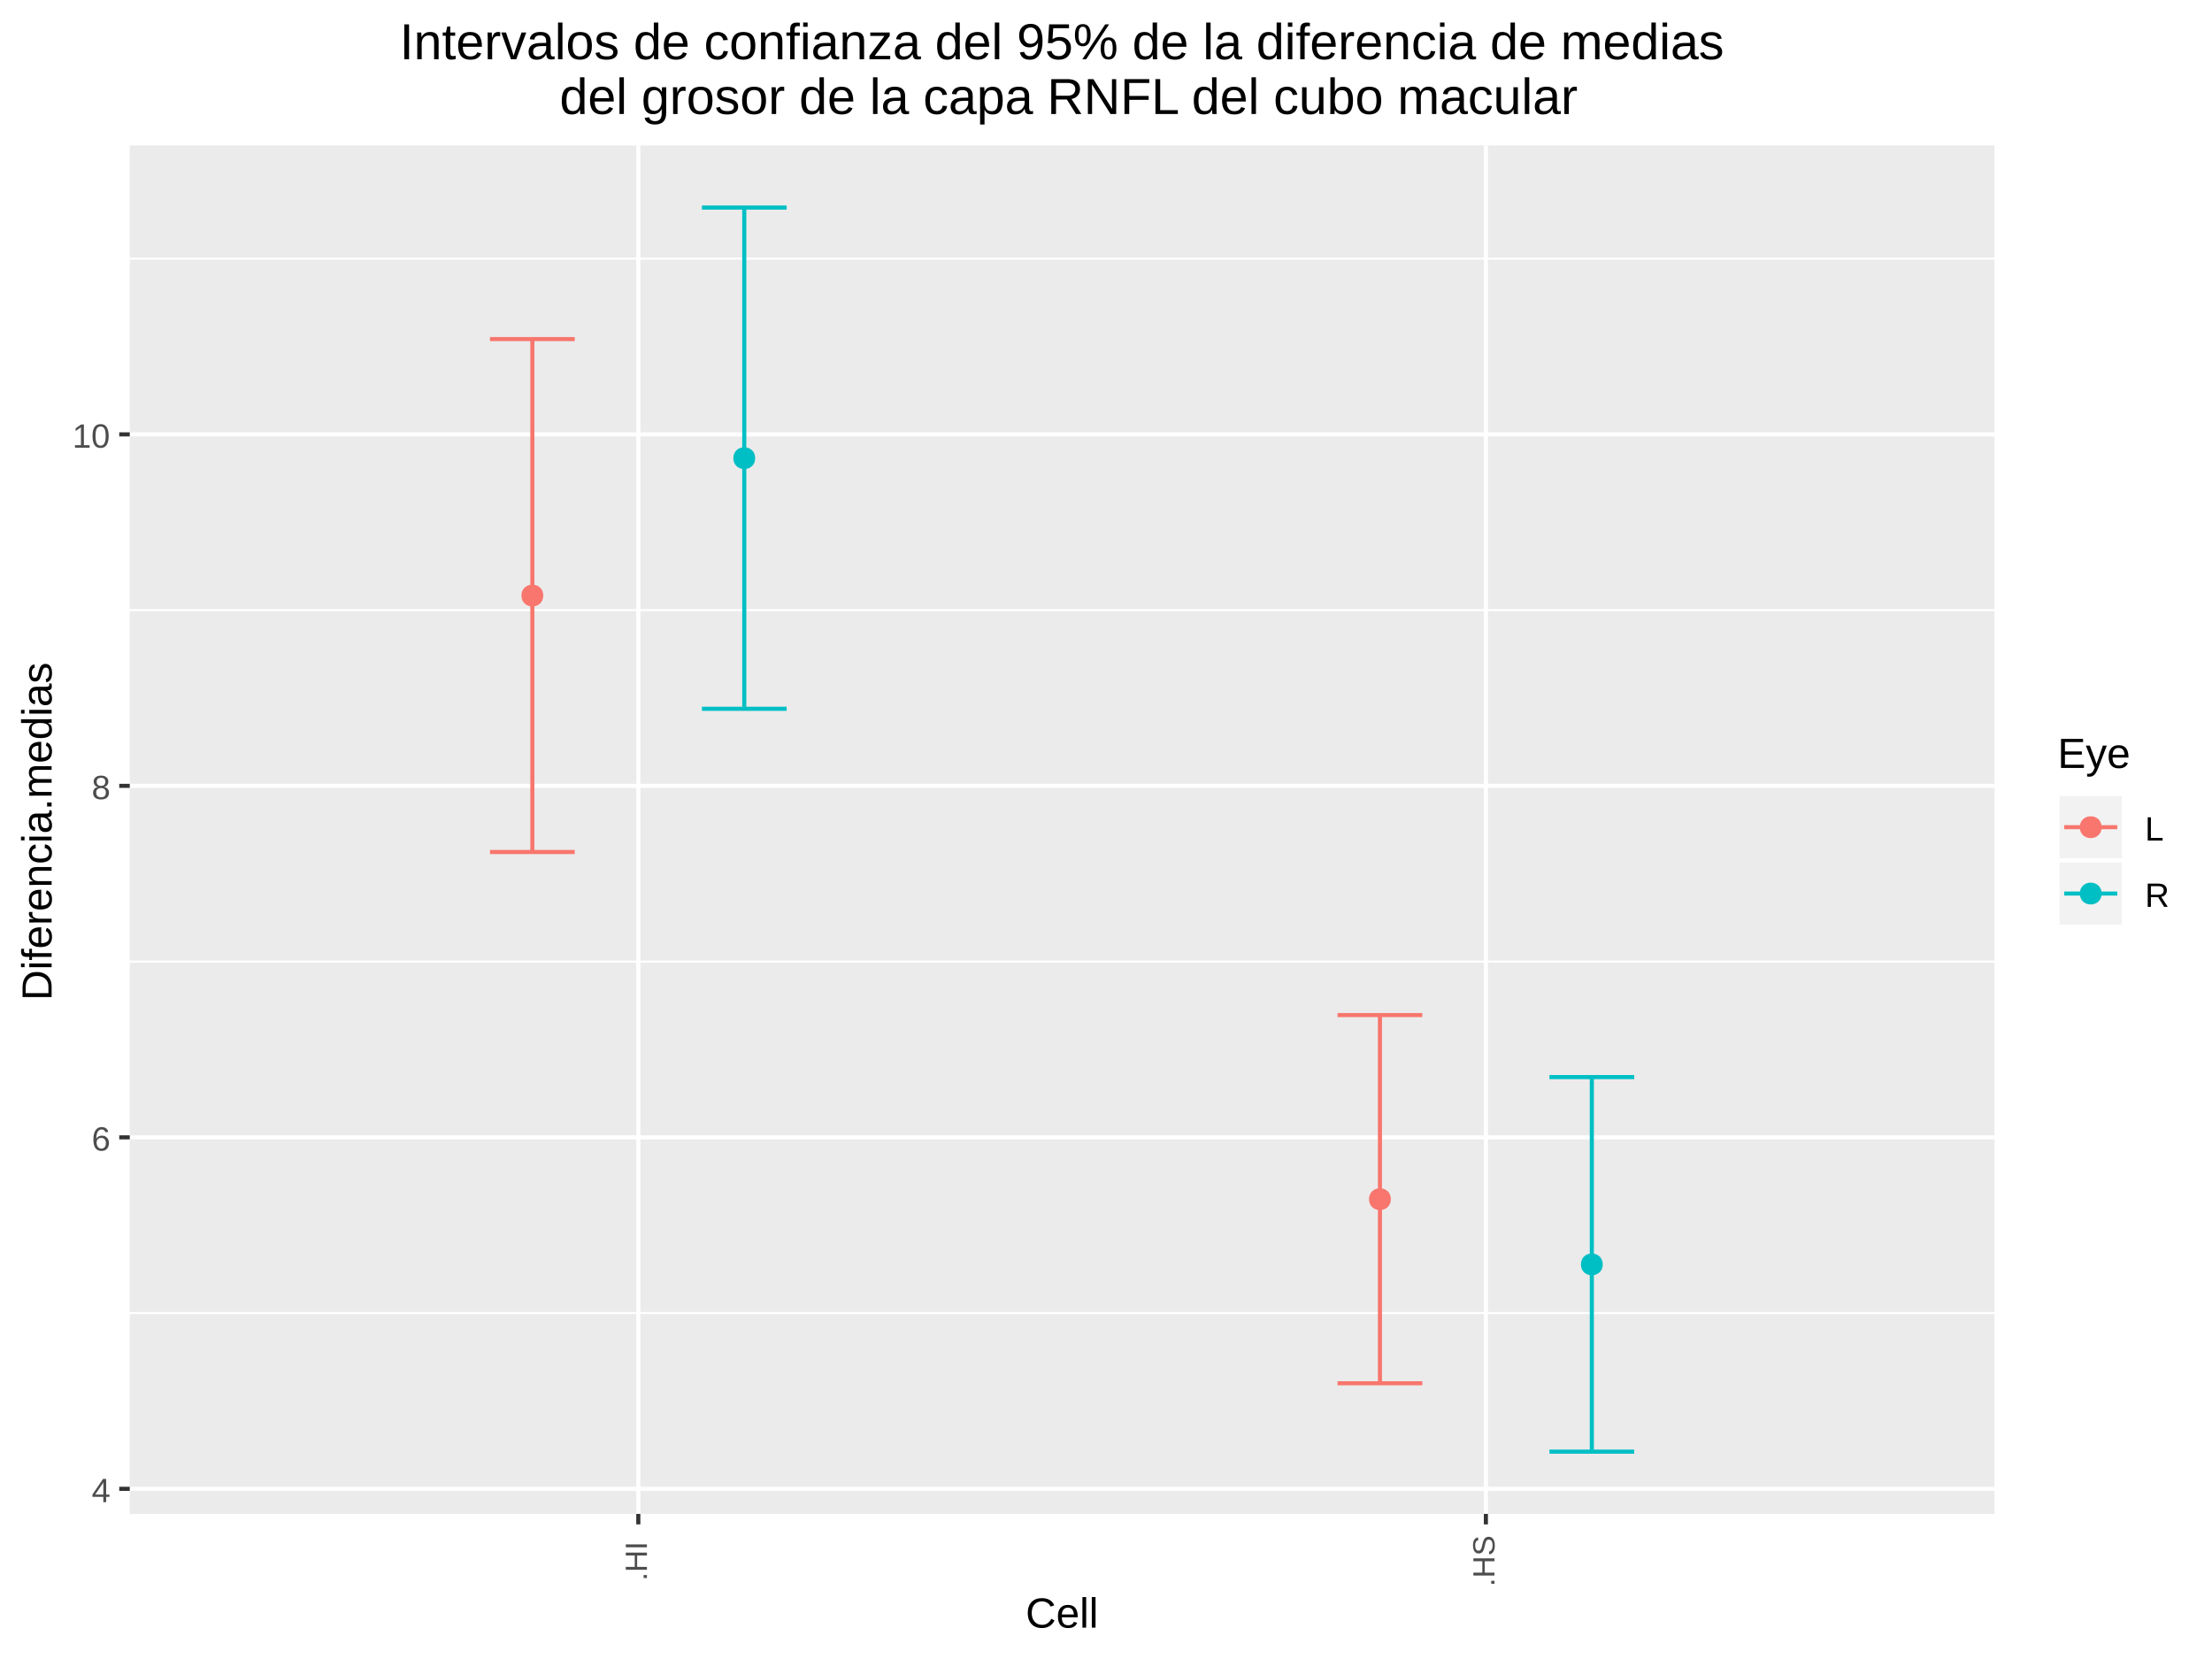 <?xml version="1.0" encoding="UTF-8"?>
<svg xmlns="http://www.w3.org/2000/svg" xmlns:xlink="http://www.w3.org/1999/xlink" width="576pt" height="432pt" viewBox="0 0 576 432" version="1.1">
<defs>
<g>
<symbol overflow="visible" id="glyph0-0">
<path style="stroke:none;" d="M 0.875 -6.047 L 5.719 -6.047 L 5.719 0 L 0.875 0 Z M 1.203 -5.719 L 1.203 -0.328 L 5.391 -0.328 L 5.391 -5.719 Z M 1.203 -5.719 "/>
</symbol>
<symbol overflow="visible" id="glyph0-1">
<path style="stroke:none;" d="M 3.781 -1.375 L 3.781 0 L 3.047 0 L 3.047 -1.375 L 0.203 -1.375 L 0.203 -1.969 L 2.969 -6.047 L 3.781 -6.047 L 3.781 -1.984 L 4.641 -1.984 L 4.641 -1.375 Z M 3.047 -5.188 C 3.047 -5.164 3.008 -5.086 2.938 -4.953 C 2.863 -4.816 2.805 -4.723 2.766 -4.672 L 1.219 -2.391 L 0.984 -2.062 L 0.922 -1.984 L 3.047 -1.984 Z M 3.047 -5.188 "/>
</symbol>
<symbol overflow="visible" id="glyph0-2">
<path style="stroke:none;" d="M 4.5 -1.984 C 4.5 -1.336 4.328 -0.832 3.984 -0.469 C 3.641 -0.102 3.16 0.078 2.547 0.078 C 1.867 0.078 1.348 -0.172 0.984 -0.672 C 0.629 -1.18 0.453 -1.922 0.453 -2.891 C 0.453 -3.93 0.641 -4.734 1.016 -5.297 C 1.391 -5.859 1.922 -6.141 2.609 -6.141 C 3.523 -6.141 4.102 -5.727 4.344 -4.906 L 3.594 -4.781 C 3.445 -5.27 3.117 -5.516 2.609 -5.516 C 2.16 -5.516 1.816 -5.305 1.578 -4.891 C 1.336 -4.484 1.219 -3.891 1.219 -3.109 C 1.352 -3.367 1.547 -3.566 1.797 -3.703 C 2.055 -3.836 2.352 -3.906 2.688 -3.906 C 3.238 -3.906 3.676 -3.727 4 -3.375 C 4.332 -3.031 4.5 -2.566 4.5 -1.984 Z M 3.719 -1.953 C 3.719 -2.391 3.609 -2.723 3.391 -2.953 C 3.18 -3.191 2.883 -3.312 2.5 -3.312 C 2.133 -3.312 1.844 -3.207 1.625 -3 C 1.406 -2.789 1.297 -2.5 1.297 -2.125 C 1.297 -1.664 1.41 -1.285 1.641 -0.984 C 1.867 -0.68 2.164 -0.531 2.531 -0.531 C 2.895 -0.531 3.18 -0.656 3.391 -0.906 C 3.609 -1.156 3.719 -1.504 3.719 -1.953 Z M 3.719 -1.953 "/>
</symbol>
<symbol overflow="visible" id="glyph0-3">
<path style="stroke:none;" d="M 4.516 -1.688 C 4.516 -1.125 4.332 -0.688 3.969 -0.375 C 3.613 -0.07 3.109 0.078 2.453 0.078 C 1.805 0.078 1.297 -0.07 0.922 -0.375 C 0.555 -0.676 0.375 -1.109 0.375 -1.672 C 0.375 -2.066 0.488 -2.398 0.719 -2.672 C 0.945 -2.941 1.238 -3.109 1.594 -3.172 L 1.594 -3.188 C 1.258 -3.258 1 -3.426 0.812 -3.688 C 0.625 -3.945 0.531 -4.25 0.531 -4.594 C 0.531 -5.051 0.703 -5.422 1.047 -5.703 C 1.391 -5.992 1.852 -6.141 2.438 -6.141 C 3.031 -6.141 3.5 -6 3.844 -5.719 C 4.188 -5.438 4.359 -5.055 4.359 -4.578 C 4.359 -4.234 4.258 -3.93 4.062 -3.672 C 3.875 -3.422 3.613 -3.258 3.281 -3.188 L 3.281 -3.172 C 3.664 -3.109 3.969 -2.941 4.188 -2.672 C 4.406 -2.41 4.516 -2.082 4.516 -1.688 Z M 3.562 -4.547 C 3.562 -5.223 3.188 -5.562 2.438 -5.562 C 2.07 -5.562 1.789 -5.473 1.594 -5.297 C 1.406 -5.129 1.312 -4.879 1.312 -4.547 C 1.312 -4.191 1.41 -3.922 1.609 -3.734 C 1.805 -3.555 2.082 -3.469 2.438 -3.469 C 2.801 -3.469 3.078 -3.551 3.266 -3.719 C 3.461 -3.895 3.562 -4.172 3.562 -4.547 Z M 3.703 -1.766 C 3.703 -2.141 3.586 -2.422 3.359 -2.609 C 3.141 -2.797 2.832 -2.891 2.438 -2.891 C 2.039 -2.891 1.734 -2.785 1.516 -2.578 C 1.297 -2.379 1.188 -2.102 1.188 -1.75 C 1.188 -0.914 1.609 -0.5 2.453 -0.5 C 2.879 -0.5 3.191 -0.598 3.391 -0.797 C 3.598 -0.992 3.703 -1.316 3.703 -1.766 Z M 3.703 -1.766 "/>
</symbol>
<symbol overflow="visible" id="glyph0-4">
<path style="stroke:none;" d="M 0.672 0 L 0.672 -0.656 L 2.219 -0.656 L 2.219 -5.312 L 0.844 -4.344 L 0.844 -5.062 L 2.281 -6.047 L 2.984 -6.047 L 2.984 -0.656 L 4.469 -0.656 L 4.469 0 Z M 0.672 0 "/>
</symbol>
<symbol overflow="visible" id="glyph0-5">
<path style="stroke:none;" d="M 4.547 -3.031 C 4.547 -2.02 4.367 -1.25 4.016 -0.719 C 3.66 -0.188 3.133 0.078 2.438 0.078 C 1.738 0.078 1.211 -0.18 0.859 -0.703 C 0.516 -1.234 0.344 -2.008 0.344 -3.031 C 0.344 -4.07 0.508 -4.848 0.844 -5.359 C 1.188 -5.879 1.727 -6.141 2.469 -6.141 C 3.176 -6.141 3.695 -5.875 4.031 -5.344 C 4.375 -4.82 4.547 -4.051 4.547 -3.031 Z M 3.766 -3.031 C 3.766 -3.906 3.66 -4.535 3.453 -4.922 C 3.254 -5.316 2.926 -5.516 2.469 -5.516 C 1.988 -5.516 1.645 -5.32 1.438 -4.938 C 1.227 -4.551 1.125 -3.914 1.125 -3.031 C 1.125 -2.164 1.227 -1.535 1.438 -1.141 C 1.645 -0.742 1.977 -0.547 2.438 -0.547 C 2.895 -0.547 3.227 -0.75 3.438 -1.156 C 3.656 -1.562 3.766 -2.188 3.766 -3.031 Z M 3.766 -3.031 "/>
</symbol>
<symbol overflow="visible" id="glyph0-6">
<path style="stroke:none;" d="M 0.719 0 L 0.719 -6.047 L 1.547 -6.047 L 1.547 -0.672 L 4.594 -0.672 L 4.594 0 Z M 0.719 0 "/>
</symbol>
<symbol overflow="visible" id="glyph0-7">
<path style="stroke:none;" d="M 5 0 L 3.422 -2.516 L 1.547 -2.516 L 1.547 0 L 0.719 0 L 0.719 -6.047 L 3.562 -6.047 C 4.25 -6.047 4.773 -5.895 5.141 -5.594 C 5.516 -5.289 5.703 -4.867 5.703 -4.328 C 5.703 -3.867 5.57 -3.488 5.312 -3.188 C 5.051 -2.883 4.691 -2.691 4.234 -2.609 L 5.938 0 Z M 4.875 -4.312 C 4.875 -4.664 4.754 -4.93 4.516 -5.109 C 4.273 -5.297 3.93 -5.391 3.484 -5.391 L 1.547 -5.391 L 1.547 -3.156 L 3.516 -3.156 C 3.953 -3.156 4.285 -3.254 4.516 -3.453 C 4.754 -3.66 4.875 -3.945 4.875 -4.312 Z M 4.875 -4.312 "/>
</symbol>
<symbol overflow="visible" id="glyph1-0">
<path style="stroke:none;" d="M -5.5 -0.797 L -5.5 -5.203 L 0 -5.203 L 0 -0.797 Z M -5.203 -1.094 L -0.297 -1.094 L -0.297 -4.906 L -5.203 -4.906 Z M -5.203 -1.094 "/>
</symbol>
<symbol overflow="visible" id="glyph1-1">
<path style="stroke:none;" d="M 0 -0.734 L -0.859 -0.734 L -0.859 -1.5 L 0 -1.5 Z M 0 -0.734 "/>
</symbol>
<symbol overflow="visible" id="glyph1-2">
<path style="stroke:none;" d="M 0 -4.375 L -2.547 -4.375 L -2.547 -1.406 L 0 -1.406 L 0 -0.656 L -5.5 -0.656 L -5.5 -1.406 L -3.172 -1.406 L -3.172 -4.375 L -5.5 -4.375 L -5.5 -5.125 L 0 -5.125 Z M 0 -4.375 "/>
</symbol>
<symbol overflow="visible" id="glyph1-3">
<path style="stroke:none;" d="M 0 -0.734 L -5.5 -0.734 L -5.5 -1.484 L 0 -1.484 Z M 0 -0.734 "/>
</symbol>
<symbol overflow="visible" id="glyph1-4">
<path style="stroke:none;" d="M -1.516 -4.969 C -1.016 -4.969 -0.625 -4.77 -0.344 -4.375 C -0.062 -3.977 0.078 -3.422 0.078 -2.703 C 0.078 -1.359 -0.391 -0.578 -1.328 -0.359 L -1.469 -1.094 C -1.133 -1.176 -0.891 -1.352 -0.734 -1.625 C -0.578 -1.895 -0.5 -2.258 -0.5 -2.719 C -0.5 -3.207 -0.582 -3.582 -0.75 -3.844 C -0.914 -4.102 -1.16 -4.234 -1.484 -4.234 C -1.66 -4.234 -1.805 -4.191 -1.922 -4.109 C -2.035 -4.023 -2.129 -3.91 -2.203 -3.766 C -2.273 -3.617 -2.332 -3.441 -2.375 -3.234 C -2.426 -3.023 -2.484 -2.797 -2.547 -2.547 C -2.641 -2.109 -2.734 -1.773 -2.828 -1.547 C -2.922 -1.328 -3.023 -1.148 -3.141 -1.016 C -3.266 -0.891 -3.406 -0.789 -3.562 -0.719 C -3.727 -0.656 -3.91 -0.625 -4.109 -0.625 C -4.586 -0.625 -4.953 -0.801 -5.203 -1.156 C -5.461 -1.52 -5.594 -2.039 -5.594 -2.719 C -5.594 -3.344 -5.492 -3.816 -5.297 -4.141 C -5.109 -4.473 -4.785 -4.707 -4.328 -4.844 L -4.188 -4.109 C -4.477 -4.023 -4.691 -3.867 -4.828 -3.641 C -4.961 -3.422 -5.031 -3.109 -5.031 -2.703 C -5.031 -2.266 -4.957 -1.926 -4.812 -1.688 C -4.664 -1.457 -4.445 -1.344 -4.156 -1.344 C -3.988 -1.344 -3.848 -1.391 -3.734 -1.484 C -3.617 -1.578 -3.523 -1.707 -3.453 -1.875 C -3.379 -2.039 -3.285 -2.379 -3.172 -2.891 C -3.129 -3.055 -3.086 -3.223 -3.047 -3.391 C -3.004 -3.555 -2.957 -3.719 -2.906 -3.875 C -2.852 -4.031 -2.785 -4.172 -2.703 -4.297 C -2.629 -4.43 -2.535 -4.547 -2.422 -4.641 C -2.316 -4.742 -2.191 -4.82 -2.047 -4.875 C -1.898 -4.938 -1.723 -4.969 -1.516 -4.969 Z M -1.516 -4.969 "/>
</symbol>
<symbol overflow="visible" id="glyph2-0">
<path style="stroke:none;" d="M 1.094 -7.562 L 7.141 -7.562 L 7.141 0 L 1.094 0 Z M 1.516 -7.156 L 1.516 -0.406 L 6.734 -0.406 L 6.734 -7.156 Z M 1.516 -7.156 "/>
</symbol>
<symbol overflow="visible" id="glyph2-1">
<path style="stroke:none;" d="M 4.25 -6.844 C 3.414 -6.844 2.766 -6.57 2.297 -6.031 C 1.828 -5.488 1.594 -4.75 1.594 -3.812 C 1.594 -2.883 1.836 -2.141 2.328 -1.578 C 2.816 -1.016 3.473 -0.734 4.297 -0.734 C 5.359 -0.734 6.156 -1.258 6.688 -2.312 L 7.531 -1.891 C 7.219 -1.234 6.773 -0.734 6.203 -0.391 C 5.641 -0.055 4.988 0.109 4.25 0.109 C 3.488 0.109 2.828 -0.047 2.266 -0.359 C 1.711 -0.68 1.289 -1.133 1 -1.719 C 0.707 -2.312 0.562 -3.008 0.562 -3.812 C 0.562 -5.02 0.883 -5.969 1.531 -6.656 C 2.188 -7.344 3.094 -7.688 4.25 -7.688 C 5.051 -7.688 5.723 -7.523 6.266 -7.203 C 6.805 -6.891 7.203 -6.426 7.453 -5.812 L 6.484 -5.484 C 6.305 -5.922 6.02 -6.254 5.625 -6.484 C 5.238 -6.723 4.781 -6.844 4.25 -6.844 Z M 4.25 -6.844 "/>
</symbol>
<symbol overflow="visible" id="glyph2-2">
<path style="stroke:none;" d="M 1.484 -2.703 C 1.484 -2.035 1.617 -1.52 1.891 -1.156 C 2.172 -0.801 2.578 -0.625 3.109 -0.625 C 3.523 -0.625 3.859 -0.707 4.109 -0.875 C 4.359 -1.039 4.531 -1.254 4.625 -1.516 L 5.469 -1.266 C 5.125 -0.348 4.336 0.109 3.109 0.109 C 2.242 0.109 1.586 -0.145 1.141 -0.656 C 0.691 -1.164 0.469 -1.926 0.469 -2.938 C 0.469 -3.906 0.691 -4.645 1.141 -5.156 C 1.586 -5.664 2.227 -5.922 3.062 -5.922 C 4.77 -5.922 5.625 -4.891 5.625 -2.828 L 5.625 -2.703 Z M 4.625 -3.438 C 4.57 -4.051 4.414 -4.5 4.156 -4.781 C 3.906 -5.062 3.535 -5.203 3.047 -5.203 C 2.578 -5.203 2.207 -5.047 1.938 -4.734 C 1.664 -4.422 1.52 -3.988 1.5 -3.438 Z M 4.625 -3.438 "/>
</symbol>
<symbol overflow="visible" id="glyph2-3">
<path style="stroke:none;" d="M 0.734 0 L 0.734 -7.969 L 1.703 -7.969 L 1.703 0 Z M 0.734 0 "/>
</symbol>
<symbol overflow="visible" id="glyph2-4">
<path style="stroke:none;" d="M 0.906 0 L 0.906 -7.562 L 6.641 -7.562 L 6.641 -6.734 L 1.922 -6.734 L 1.922 -4.297 L 6.328 -4.297 L 6.328 -3.469 L 1.922 -3.469 L 1.922 -0.844 L 6.859 -0.844 L 6.859 0 Z M 0.906 0 "/>
</symbol>
<symbol overflow="visible" id="glyph2-5">
<path style="stroke:none;" d="M 1.031 2.281 C 0.758 2.281 0.535 2.258 0.359 2.219 L 0.359 1.5 C 0.492 1.52 0.645 1.531 0.812 1.531 C 1.414 1.531 1.891 1.086 2.234 0.203 L 2.328 -0.031 L 0.031 -5.812 L 1.062 -5.812 L 2.281 -2.594 C 2.301 -2.551 2.32 -2.492 2.344 -2.422 C 2.375 -2.348 2.457 -2.113 2.594 -1.719 C 2.727 -1.32 2.801 -1.098 2.812 -1.047 L 3.188 -2.109 L 4.453 -5.812 L 5.484 -5.812 L 3.25 0 C 3.008 0.613 2.785 1.07 2.578 1.375 C 2.367 1.688 2.133 1.914 1.875 2.062 C 1.625 2.207 1.344 2.281 1.031 2.281 Z M 1.031 2.281 "/>
</symbol>
<symbol overflow="visible" id="glyph3-0">
<path style="stroke:none;" d="M -7.562 -1.094 L -7.562 -7.141 L 0 -7.141 L 0 -1.094 Z M -7.156 -1.516 L -0.406 -1.516 L -0.406 -6.734 L -7.156 -6.734 Z M -7.156 -1.516 "/>
</symbol>
<symbol overflow="visible" id="glyph3-1">
<path style="stroke:none;" d="M -3.859 -7.422 C -3.078 -7.422 -2.395 -7.266 -1.812 -6.953 C -1.227 -6.648 -0.781 -6.219 -0.469 -5.656 C -0.156 -5.102 0 -4.461 0 -3.734 L 0 -0.906 L -7.562 -0.906 L -7.562 -3.406 C -7.562 -4.688 -7.238 -5.676 -6.594 -6.375 C -5.957 -7.07 -5.047 -7.422 -3.859 -7.422 Z M -3.859 -6.391 C -4.797 -6.391 -5.508 -6.129 -6 -5.609 C -6.5 -5.098 -6.75 -4.359 -6.75 -3.391 L -6.75 -1.922 L -0.828 -1.922 L -0.828 -3.609 C -0.828 -4.172 -0.945 -4.66 -1.188 -5.078 C -1.426 -5.492 -1.773 -5.816 -2.234 -6.047 C -2.691 -6.273 -3.234 -6.391 -3.859 -6.391 Z M -3.859 -6.391 "/>
</symbol>
<symbol overflow="visible" id="glyph3-2">
<path style="stroke:none;" d="M -7.047 -0.734 L -7.969 -0.734 L -7.969 -1.703 L -7.047 -1.703 Z M 0 -0.734 L -5.812 -0.734 L -5.812 -1.703 L 0 -1.703 Z M 0 -0.734 "/>
</symbol>
<symbol overflow="visible" id="glyph3-3">
<path style="stroke:none;" d="M -5.109 -1.938 L 0 -1.938 L 0 -0.969 L -5.109 -0.969 L -5.109 -0.156 L -5.812 -0.156 L -5.812 -0.969 L -6.469 -0.969 C -7 -0.969 -7.379 -1.082 -7.609 -1.312 C -7.836 -1.551 -7.953 -1.91 -7.953 -2.391 C -7.953 -2.66 -7.93 -2.891 -7.891 -3.078 L -7.156 -3.078 C -7.188 -2.91 -7.203 -2.766 -7.203 -2.641 C -7.203 -2.391 -7.141 -2.207 -7.016 -2.094 C -6.891 -1.988 -6.66 -1.938 -6.328 -1.938 L -5.812 -1.938 L -5.812 -3.078 L -5.109 -3.078 Z M -5.109 -1.938 "/>
</symbol>
<symbol overflow="visible" id="glyph3-4">
<path style="stroke:none;" d="M -2.703 -1.484 C -2.035 -1.484 -1.52 -1.617 -1.156 -1.891 C -0.801 -2.172 -0.625 -2.578 -0.625 -3.109 C -0.625 -3.523 -0.707 -3.859 -0.875 -4.109 C -1.039 -4.359 -1.254 -4.531 -1.516 -4.625 L -1.266 -5.469 C -0.348 -5.125 0.109 -4.336 0.109 -3.109 C 0.109 -2.242 -0.145 -1.586 -0.656 -1.141 C -1.164 -0.691 -1.926 -0.469 -2.938 -0.469 C -3.906 -0.469 -4.645 -0.691 -5.156 -1.141 C -5.664 -1.586 -5.922 -2.227 -5.922 -3.062 C -5.922 -4.77 -4.891 -5.625 -2.828 -5.625 L -2.703 -5.625 Z M -3.438 -4.625 C -4.051 -4.57 -4.5 -4.414 -4.781 -4.156 C -5.062 -3.906 -5.203 -3.535 -5.203 -3.047 C -5.203 -2.578 -5.047 -2.207 -4.734 -1.938 C -4.422 -1.664 -3.988 -1.52 -3.438 -1.5 Z M -3.438 -4.625 "/>
</symbol>
<symbol overflow="visible" id="glyph3-5">
<path style="stroke:none;" d="M 0 -0.766 L -4.453 -0.766 C -4.867 -0.766 -5.32 -0.754 -5.812 -0.734 L -5.812 -1.641 C -5.156 -1.672 -4.758 -1.688 -4.625 -1.688 L -4.625 -1.703 C -5.125 -1.859 -5.461 -2.035 -5.641 -2.234 C -5.828 -2.441 -5.922 -2.727 -5.922 -3.094 C -5.922 -3.219 -5.898 -3.348 -5.859 -3.484 L -4.984 -3.484 C -5.016 -3.348 -5.031 -3.176 -5.031 -2.969 C -5.031 -2.562 -4.859 -2.254 -4.516 -2.047 C -4.172 -1.836 -3.676 -1.734 -3.031 -1.734 L 0 -1.734 Z M 0 -0.766 "/>
</symbol>
<symbol overflow="visible" id="glyph3-6">
<path style="stroke:none;" d="M 0 -4.438 L -3.688 -4.438 C -4.07 -4.438 -4.367 -4.395 -4.578 -4.312 C -4.785 -4.238 -4.938 -4.117 -5.031 -3.953 C -5.125 -3.797 -5.172 -3.555 -5.172 -3.234 C -5.172 -2.766 -5.008 -2.395 -4.688 -2.125 C -4.375 -1.863 -3.938 -1.734 -3.375 -1.734 L 0 -1.734 L 0 -0.766 L -4.578 -0.766 C -5.254 -0.766 -5.664 -0.754 -5.812 -0.734 L -5.812 -1.641 C -5.789 -1.648 -5.738 -1.656 -5.656 -1.656 C -5.582 -1.656 -5.492 -1.656 -5.391 -1.656 C -5.297 -1.664 -5.102 -1.676 -4.812 -1.688 L -4.812 -1.703 C -5.219 -1.922 -5.504 -2.176 -5.672 -2.469 C -5.836 -2.758 -5.922 -3.125 -5.922 -3.562 C -5.922 -4.195 -5.758 -4.66 -5.438 -4.953 C -5.125 -5.254 -4.602 -5.406 -3.875 -5.406 L 0 -5.406 Z M 0 -4.438 "/>
</symbol>
<symbol overflow="visible" id="glyph3-7">
<path style="stroke:none;" d="M -2.938 -1.484 C -2.156 -1.484 -1.578 -1.602 -1.203 -1.844 C -0.836 -2.082 -0.656 -2.445 -0.656 -2.938 C -0.656 -3.281 -0.75 -3.566 -0.938 -3.797 C -1.125 -4.035 -1.41 -4.18 -1.797 -4.234 L -1.734 -5.203 C -1.172 -5.129 -0.723 -4.891 -0.391 -4.484 C -0.055 -4.086 0.109 -3.582 0.109 -2.969 C 0.109 -2.156 -0.145 -1.535 -0.656 -1.109 C -1.176 -0.68 -1.926 -0.469 -2.906 -0.469 C -3.883 -0.469 -4.629 -0.68 -5.141 -1.109 C -5.66 -1.535 -5.922 -2.148 -5.922 -2.953 C -5.922 -3.547 -5.766 -4.039 -5.453 -4.438 C -5.148 -4.832 -4.727 -5.078 -4.188 -5.172 L -4.109 -4.188 C -4.43 -4.133 -4.688 -4.004 -4.875 -3.797 C -5.062 -3.598 -5.156 -3.312 -5.156 -2.938 C -5.156 -2.426 -4.984 -2.055 -4.641 -1.828 C -4.305 -1.598 -3.738 -1.484 -2.938 -1.484 Z M -2.938 -1.484 "/>
</symbol>
<symbol overflow="visible" id="glyph3-8">
<path style="stroke:none;" d="M 0.109 -2.219 C 0.109 -1.633 -0.039 -1.195 -0.344 -0.906 C -0.656 -0.613 -1.082 -0.469 -1.625 -0.469 C -2.227 -0.469 -2.688 -0.664 -3 -1.062 C -3.32 -1.457 -3.5 -2.094 -3.531 -2.969 L -3.547 -4.281 L -3.859 -4.281 C -4.336 -4.281 -4.676 -4.176 -4.875 -3.969 C -5.082 -3.77 -5.188 -3.457 -5.188 -3.031 C -5.188 -2.602 -5.113 -2.289 -4.969 -2.094 C -4.82 -1.895 -4.586 -1.773 -4.266 -1.734 L -4.344 -0.719 C -5.395 -0.883 -5.922 -1.664 -5.922 -3.062 C -5.922 -3.789 -5.754 -4.336 -5.422 -4.703 C -5.086 -5.078 -4.602 -5.266 -3.969 -5.266 L -1.469 -5.266 C -1.176 -5.266 -0.957 -5.301 -0.812 -5.375 C -0.664 -5.445 -0.594 -5.586 -0.594 -5.797 C -0.594 -5.891 -0.609 -6 -0.641 -6.125 L -0.031 -6.125 C 0.02 -5.875 0.047 -5.625 0.047 -5.375 C 0.047 -5.008 -0.047 -4.742 -0.234 -4.578 C -0.422 -4.422 -0.711 -4.332 -1.109 -4.312 L -1.109 -4.281 C -0.672 -4.031 -0.359 -3.738 -0.172 -3.406 C 0.016 -3.082 0.109 -2.688 0.109 -2.219 Z M -0.625 -2.438 C -0.625 -2.789 -0.703 -3.102 -0.859 -3.375 C -1.016 -3.656 -1.234 -3.875 -1.516 -4.031 C -1.797 -4.195 -2.086 -4.281 -2.391 -4.281 L -2.875 -4.281 L -2.844 -3.219 C -2.844 -2.77 -2.797 -2.426 -2.703 -2.188 C -2.617 -1.957 -2.488 -1.781 -2.312 -1.656 C -2.133 -1.531 -1.898 -1.469 -1.609 -1.469 C -1.297 -1.469 -1.051 -1.551 -0.875 -1.719 C -0.707 -1.883 -0.625 -2.125 -0.625 -2.438 Z M -0.625 -2.438 "/>
</symbol>
<symbol overflow="visible" id="glyph3-9">
<path style="stroke:none;" d="M 0 -1 L -1.172 -1 L -1.172 -2.047 L 0 -2.047 Z M 0 -1 "/>
</symbol>
<symbol overflow="visible" id="glyph3-10">
<path style="stroke:none;" d="M 0 -4.125 L -3.688 -4.125 C -4.25 -4.125 -4.633 -4.047 -4.844 -3.891 C -5.062 -3.734 -5.172 -3.457 -5.172 -3.062 C -5.172 -2.645 -5.016 -2.316 -4.703 -2.078 C -4.391 -1.836 -3.945 -1.719 -3.375 -1.719 L 0 -1.719 L 0 -0.766 L -4.578 -0.766 C -5.254 -0.766 -5.664 -0.754 -5.812 -0.734 L -5.812 -1.641 C -5.789 -1.648 -5.738 -1.656 -5.656 -1.656 C -5.582 -1.656 -5.492 -1.656 -5.391 -1.656 C -5.297 -1.664 -5.102 -1.676 -4.812 -1.688 L -4.812 -1.703 C -5.227 -1.91 -5.516 -2.145 -5.672 -2.406 C -5.836 -2.676 -5.922 -3.008 -5.922 -3.406 C -5.922 -3.844 -5.832 -4.188 -5.656 -4.438 C -5.477 -4.695 -5.195 -4.879 -4.812 -4.984 L -4.812 -5 C -5.207 -5.195 -5.488 -5.438 -5.656 -5.719 C -5.832 -6.008 -5.922 -6.352 -5.922 -6.75 C -5.922 -7.344 -5.758 -7.77 -5.438 -8.031 C -5.125 -8.301 -4.602 -8.438 -3.875 -8.438 L 0 -8.438 L 0 -7.484 L -3.688 -7.484 C -4.25 -7.484 -4.633 -7.406 -4.844 -7.25 C -5.062 -7.094 -5.172 -6.816 -5.172 -6.422 C -5.172 -5.992 -5.016 -5.66 -4.703 -5.422 C -4.391 -5.191 -3.945 -5.078 -3.375 -5.078 L 0 -5.078 Z M 0 -4.125 "/>
</symbol>
<symbol overflow="visible" id="glyph3-11">
<path style="stroke:none;" d="M -0.938 -4.406 C -0.562 -4.227 -0.289 -3.988 -0.125 -3.688 C 0.031 -3.395 0.109 -3.031 0.109 -2.594 C 0.109 -1.863 -0.133 -1.328 -0.625 -0.984 C -1.125 -0.641 -1.875 -0.469 -2.875 -0.469 C -4.906 -0.469 -5.922 -1.176 -5.922 -2.594 C -5.922 -3.039 -5.836 -3.41 -5.672 -3.703 C -5.516 -3.992 -5.258 -4.227 -4.906 -4.406 L -4.906 -4.422 L -5.562 -4.406 L -7.969 -4.406 L -7.969 -5.375 L -1.203 -5.375 C -0.598 -5.375 -0.195 -5.383 0 -5.406 L 0 -4.484 C -0.062 -4.473 -0.191 -4.461 -0.391 -4.453 C -0.598 -4.441 -0.781 -4.438 -0.938 -4.438 Z M -2.906 -1.484 C -2.094 -1.484 -1.508 -1.586 -1.156 -1.797 C -0.812 -2.016 -0.641 -2.363 -0.641 -2.844 C -0.641 -3.395 -0.828 -3.789 -1.203 -4.031 C -1.586 -4.281 -2.176 -4.406 -2.969 -4.406 C -3.738 -4.406 -4.301 -4.281 -4.656 -4.031 C -5.02 -3.789 -5.203 -3.398 -5.203 -2.859 C -5.203 -2.367 -5.02 -2.016 -4.656 -1.797 C -4.301 -1.586 -3.719 -1.484 -2.906 -1.484 Z M -2.906 -1.484 "/>
</symbol>
<symbol overflow="visible" id="glyph3-12">
<path style="stroke:none;" d="M -1.609 -5.109 C -1.055 -5.109 -0.629 -4.898 -0.328 -4.484 C -0.035 -4.066 0.109 -3.488 0.109 -2.75 C 0.109 -2.02 -0.008 -1.457 -0.25 -1.062 C -0.488 -0.676 -0.859 -0.426 -1.359 -0.312 L -1.531 -1.156 C -1.219 -1.238 -0.988 -1.41 -0.844 -1.672 C -0.695 -1.93 -0.625 -2.289 -0.625 -2.75 C -0.625 -3.238 -0.695 -3.594 -0.844 -3.812 C -1 -4.039 -1.227 -4.156 -1.531 -4.156 C -1.758 -4.156 -1.941 -4.078 -2.078 -3.922 C -2.223 -3.766 -2.344 -3.508 -2.438 -3.156 L -2.625 -2.469 C -2.77 -1.914 -2.91 -1.52 -3.047 -1.281 C -3.18 -1.051 -3.348 -0.867 -3.547 -0.734 C -3.742 -0.598 -3.988 -0.531 -4.281 -0.531 C -4.812 -0.531 -5.211 -0.719 -5.484 -1.094 C -5.766 -1.477 -5.906 -2.031 -5.906 -2.75 C -5.906 -3.395 -5.789 -3.906 -5.562 -4.281 C -5.332 -4.656 -4.973 -4.895 -4.484 -5 L -4.375 -4.125 C -4.633 -4.07 -4.832 -3.926 -4.969 -3.688 C -5.102 -3.457 -5.172 -3.145 -5.172 -2.75 C -5.172 -2.312 -5.102 -1.988 -4.969 -1.781 C -4.844 -1.582 -4.645 -1.484 -4.375 -1.484 C -4.207 -1.484 -4.066 -1.523 -3.953 -1.609 C -3.848 -1.691 -3.758 -1.816 -3.688 -1.984 C -3.613 -2.148 -3.508 -2.504 -3.375 -3.047 C -3.25 -3.555 -3.129 -3.926 -3.016 -4.156 C -2.91 -4.383 -2.789 -4.562 -2.656 -4.688 C -2.52 -4.82 -2.363 -4.926 -2.188 -5 C -2.02 -5.07 -1.828 -5.109 -1.609 -5.109 Z M -1.609 -5.109 "/>
</symbol>
<symbol overflow="visible" id="glyph4-0">
<path style="stroke:none;" d="M 1.328 -9.078 L 8.578 -9.078 L 8.578 0 L 1.328 0 Z M 1.812 -8.594 L 1.812 -0.484 L 8.078 -0.484 L 8.078 -8.594 Z M 1.812 -8.594 "/>
</symbol>
<symbol overflow="visible" id="glyph4-1">
<path style="stroke:none;" d="M 1.219 0 L 1.219 -9.078 L 2.453 -9.078 L 2.453 0 Z M 1.219 0 "/>
</symbol>
<symbol overflow="visible" id="glyph4-2">
<path style="stroke:none;" d="M 5.312 0 L 5.312 -4.422 C 5.312 -4.879 5.266 -5.234 5.172 -5.484 C 5.086 -5.742 4.945 -5.926 4.75 -6.031 C 4.551 -6.145 4.258 -6.203 3.875 -6.203 C 3.32 -6.203 2.883 -6.008 2.562 -5.625 C 2.238 -5.25 2.078 -4.723 2.078 -4.047 L 2.078 0 L 0.922 0 L 0.922 -5.484 C 0.922 -6.297 0.906 -6.789 0.875 -6.969 L 1.969 -6.969 C 1.977 -6.945 1.984 -6.891 1.984 -6.797 C 1.984 -6.703 1.988 -6.594 2 -6.469 C 2.008 -6.352 2.02 -6.125 2.031 -5.781 L 2.047 -5.781 C 2.305 -6.258 2.613 -6.598 2.969 -6.797 C 3.32 -7.004 3.758 -7.109 4.281 -7.109 C 5.039 -7.109 5.598 -6.914 5.953 -6.531 C 6.305 -6.156 6.484 -5.523 6.484 -4.641 L 6.484 0 Z M 5.312 0 "/>
</symbol>
<symbol overflow="visible" id="glyph4-3">
<path style="stroke:none;" d="M 3.578 -0.047 C 3.191 0.055 2.797 0.109 2.391 0.109 C 1.461 0.109 1 -0.414 1 -1.469 L 1 -6.125 L 0.203 -6.125 L 0.203 -6.969 L 1.047 -6.969 L 1.391 -8.531 L 2.172 -8.531 L 2.172 -6.969 L 3.453 -6.969 L 3.453 -6.125 L 2.172 -6.125 L 2.172 -1.734 C 2.172 -1.391 2.223 -1.148 2.328 -1.016 C 2.441 -0.879 2.633 -0.812 2.906 -0.812 C 3.062 -0.812 3.285 -0.844 3.578 -0.906 Z M 3.578 -0.047 "/>
</symbol>
<symbol overflow="visible" id="glyph4-4">
<path style="stroke:none;" d="M 1.781 -3.25 C 1.781 -2.445 1.941 -1.828 2.266 -1.391 C 2.598 -0.953 3.082 -0.734 3.719 -0.734 C 4.227 -0.734 4.633 -0.832 4.938 -1.031 C 5.238 -1.238 5.441 -1.5 5.547 -1.812 L 6.562 -1.516 C 6.145 -0.422 5.195 0.125 3.719 0.125 C 2.688 0.125 1.898 -0.18 1.359 -0.797 C 0.828 -1.41 0.562 -2.32 0.562 -3.531 C 0.562 -4.688 0.828 -5.57 1.359 -6.188 C 1.898 -6.801 2.676 -7.109 3.688 -7.109 C 5.727 -7.109 6.75 -5.867 6.75 -3.391 L 6.75 -3.25 Z M 5.562 -4.125 C 5.488 -4.863 5.297 -5.398 4.984 -5.734 C 4.68 -6.078 4.238 -6.25 3.656 -6.25 C 3.094 -6.25 2.645 -6.062 2.312 -5.688 C 1.988 -5.312 1.816 -4.789 1.797 -4.125 Z M 5.562 -4.125 "/>
</symbol>
<symbol overflow="visible" id="glyph4-5">
<path style="stroke:none;" d="M 0.922 0 L 0.922 -5.344 C 0.922 -5.832 0.906 -6.375 0.875 -6.969 L 1.969 -6.969 C 2.008 -6.188 2.031 -5.711 2.031 -5.547 L 2.047 -5.547 C 2.234 -6.148 2.445 -6.562 2.688 -6.781 C 2.926 -7 3.266 -7.109 3.703 -7.109 C 3.859 -7.109 4.016 -7.086 4.172 -7.047 L 4.172 -5.969 C 4.023 -6.02 3.82 -6.047 3.562 -6.047 C 3.082 -6.047 2.711 -5.836 2.453 -5.422 C 2.203 -5.004 2.078 -4.41 2.078 -3.641 L 2.078 0 Z M 0.922 0 "/>
</symbol>
<symbol overflow="visible" id="glyph4-6">
<path style="stroke:none;" d="M 3.953 0 L 2.578 0 L 0.047 -6.969 L 1.281 -6.969 L 2.812 -2.438 C 2.875 -2.258 3.023 -1.75 3.266 -0.906 L 3.484 -1.656 L 3.734 -2.422 L 5.328 -6.969 L 6.562 -6.969 Z M 3.953 0 "/>
</symbol>
<symbol overflow="visible" id="glyph4-7">
<path style="stroke:none;" d="M 2.672 0.125 C 1.973 0.125 1.445 -0.055 1.094 -0.422 C 0.738 -0.797 0.562 -1.305 0.562 -1.953 C 0.562 -2.672 0.797 -3.223 1.266 -3.609 C 1.742 -3.992 2.516 -4.203 3.578 -4.234 L 5.141 -4.25 L 5.141 -4.641 C 5.141 -5.203 5.02 -5.602 4.781 -5.844 C 4.539 -6.094 4.16 -6.219 3.641 -6.219 C 3.117 -6.219 2.738 -6.129 2.5 -5.953 C 2.27 -5.773 2.129 -5.492 2.078 -5.109 L 0.875 -5.219 C 1.07 -6.477 2.004 -7.109 3.672 -7.109 C 4.547 -7.109 5.203 -6.906 5.641 -6.5 C 6.086 -6.102 6.312 -5.52 6.312 -4.75 L 6.312 -1.75 C 6.312 -1.406 6.352 -1.145 6.438 -0.969 C 6.531 -0.801 6.707 -0.719 6.969 -0.719 C 7.07 -0.719 7.195 -0.734 7.344 -0.766 L 7.344 -0.031 C 7.051 0.031 6.754 0.062 6.453 0.062 C 6.016 0.062 5.695 -0.047 5.5 -0.266 C 5.312 -0.492 5.203 -0.848 5.172 -1.328 L 5.141 -1.328 C 4.836 -0.797 4.488 -0.422 4.094 -0.203 C 3.707 0.016 3.234 0.125 2.672 0.125 Z M 2.938 -0.734 C 3.363 -0.734 3.738 -0.832 4.062 -1.031 C 4.395 -1.227 4.656 -1.492 4.844 -1.828 C 5.039 -2.16 5.141 -2.508 5.141 -2.875 L 5.141 -3.438 L 3.875 -3.422 C 3.32 -3.41 2.906 -3.352 2.625 -3.25 C 2.344 -3.145 2.125 -2.984 1.969 -2.766 C 1.82 -2.555 1.75 -2.273 1.75 -1.922 C 1.75 -1.547 1.848 -1.254 2.047 -1.047 C 2.254 -0.836 2.551 -0.734 2.938 -0.734 Z M 2.938 -0.734 "/>
</symbol>
<symbol overflow="visible" id="glyph4-8">
<path style="stroke:none;" d="M 0.891 0 L 0.891 -9.562 L 2.047 -9.562 L 2.047 0 Z M 0.891 0 "/>
</symbol>
<symbol overflow="visible" id="glyph4-9">
<path style="stroke:none;" d="M 6.781 -3.5 C 6.781 -2.27 6.508 -1.359 5.969 -0.766 C 5.438 -0.172 4.66 0.125 3.641 0.125 C 2.617 0.125 1.848 -0.18 1.328 -0.797 C 0.805 -1.422 0.547 -2.32 0.547 -3.5 C 0.547 -5.906 1.594 -7.109 3.688 -7.109 C 4.75 -7.109 5.531 -6.812 6.031 -6.219 C 6.531 -5.633 6.781 -4.727 6.781 -3.5 Z M 5.562 -3.5 C 5.562 -4.457 5.422 -5.156 5.141 -5.594 C 4.859 -6.031 4.379 -6.25 3.703 -6.25 C 3.023 -6.25 2.531 -6.023 2.219 -5.578 C 1.914 -5.129 1.766 -4.438 1.766 -3.5 C 1.766 -2.57 1.914 -1.879 2.219 -1.422 C 2.52 -0.961 2.988 -0.734 3.625 -0.734 C 4.32 -0.734 4.816 -0.953 5.109 -1.391 C 5.41 -1.836 5.562 -2.539 5.562 -3.5 Z M 5.562 -3.5 "/>
</symbol>
<symbol overflow="visible" id="glyph4-10">
<path style="stroke:none;" d="M 6.125 -1.922 C 6.125 -1.266 5.875 -0.758 5.375 -0.406 C 4.883 -0.051 4.191 0.125 3.297 0.125 C 2.422 0.125 1.75 -0.016 1.281 -0.297 C 0.812 -0.586 0.508 -1.035 0.375 -1.641 L 1.391 -1.844 C 1.492 -1.469 1.695 -1.191 2 -1.016 C 2.312 -0.836 2.742 -0.75 3.297 -0.75 C 3.879 -0.75 4.305 -0.836 4.578 -1.016 C 4.859 -1.203 5 -1.477 5 -1.844 C 5 -2.113 4.898 -2.332 4.703 -2.5 C 4.516 -2.676 4.211 -2.82 3.797 -2.938 L 2.969 -3.156 C 2.301 -3.32 1.828 -3.488 1.547 -3.656 C 1.266 -3.82 1.039 -4.02 0.875 -4.25 C 0.719 -4.488 0.641 -4.781 0.641 -5.125 C 0.641 -5.758 0.863 -6.242 1.312 -6.578 C 1.77 -6.91 2.438 -7.078 3.312 -7.078 C 4.082 -7.078 4.691 -6.941 5.141 -6.672 C 5.598 -6.398 5.883 -5.969 6 -5.375 L 4.953 -5.25 C 4.891 -5.562 4.719 -5.797 4.438 -5.953 C 4.156 -6.117 3.781 -6.203 3.312 -6.203 C 2.781 -6.203 2.391 -6.125 2.141 -5.969 C 1.891 -5.812 1.766 -5.57 1.766 -5.25 C 1.766 -5.051 1.816 -4.883 1.922 -4.75 C 2.023 -4.625 2.176 -4.516 2.375 -4.422 C 2.582 -4.336 3.008 -4.219 3.656 -4.062 C 4.27 -3.906 4.711 -3.758 4.984 -3.625 C 5.254 -3.5 5.469 -3.352 5.625 -3.188 C 5.781 -3.031 5.898 -2.848 5.984 -2.641 C 6.078 -2.43 6.125 -2.191 6.125 -1.922 Z M 6.125 -1.922 "/>
</symbol>
<symbol overflow="visible" id="glyph4-11">
<path style="stroke:none;" d=""/>
</symbol>
<symbol overflow="visible" id="glyph4-12">
<path style="stroke:none;" d="M 5.297 -1.125 C 5.078 -0.676 4.789 -0.352 4.438 -0.156 C 4.082 0.031 3.645 0.125 3.125 0.125 C 2.238 0.125 1.586 -0.172 1.172 -0.766 C 0.754 -1.359 0.547 -2.254 0.547 -3.453 C 0.547 -5.891 1.406 -7.109 3.125 -7.109 C 3.645 -7.109 4.082 -7.008 4.438 -6.812 C 4.789 -6.625 5.078 -6.316 5.297 -5.891 L 5.312 -5.891 L 5.297 -6.672 L 5.297 -9.562 L 6.453 -9.562 L 6.453 -1.438 C 6.453 -0.707 6.461 -0.227 6.484 0 L 5.391 0 C 5.367 -0.07 5.348 -0.227 5.328 -0.469 C 5.316 -0.719 5.312 -0.938 5.312 -1.125 Z M 1.766 -3.5 C 1.766 -2.52 1.895 -1.816 2.156 -1.391 C 2.414 -0.973 2.836 -0.766 3.422 -0.766 C 4.078 -0.766 4.551 -0.992 4.844 -1.453 C 5.145 -1.91 5.297 -2.617 5.297 -3.578 C 5.297 -4.492 5.145 -5.164 4.844 -5.594 C 4.551 -6.031 4.082 -6.25 3.438 -6.25 C 2.844 -6.25 2.414 -6.031 2.156 -5.594 C 1.895 -5.164 1.766 -4.469 1.766 -3.5 Z M 1.766 -3.5 "/>
</symbol>
<symbol overflow="visible" id="glyph4-13">
<path style="stroke:none;" d="M 1.766 -3.516 C 1.766 -2.586 1.91 -1.898 2.203 -1.453 C 2.504 -1.004 2.945 -0.781 3.531 -0.781 C 3.945 -0.781 4.289 -0.891 4.562 -1.109 C 4.844 -1.336 5.016 -1.688 5.078 -2.156 L 6.25 -2.078 C 6.164 -1.398 5.879 -0.863 5.391 -0.469 C 4.91 -0.07 4.301 0.125 3.562 0.125 C 2.594 0.125 1.848 -0.18 1.328 -0.797 C 0.816 -1.41 0.562 -2.312 0.562 -3.5 C 0.562 -4.664 0.816 -5.555 1.328 -6.172 C 1.848 -6.797 2.586 -7.109 3.547 -7.109 C 4.266 -7.109 4.859 -6.922 5.328 -6.547 C 5.797 -6.18 6.094 -5.672 6.219 -5.016 L 5.016 -4.938 C 4.961 -5.32 4.812 -5.629 4.562 -5.859 C 4.32 -6.086 3.973 -6.203 3.516 -6.203 C 2.898 -6.203 2.453 -5.992 2.172 -5.578 C 1.898 -5.172 1.766 -4.484 1.766 -3.516 Z M 1.766 -3.516 "/>
</symbol>
<symbol overflow="visible" id="glyph4-14">
<path style="stroke:none;" d="M 2.328 -6.125 L 2.328 0 L 1.172 0 L 1.172 -6.125 L 0.188 -6.125 L 0.188 -6.969 L 1.172 -6.969 L 1.172 -7.766 C 1.172 -8.398 1.305 -8.852 1.578 -9.125 C 1.859 -9.406 2.289 -9.547 2.875 -9.547 C 3.195 -9.547 3.469 -9.523 3.688 -9.484 L 3.688 -8.594 C 3.488 -8.625 3.316 -8.641 3.172 -8.641 C 2.879 -8.641 2.664 -8.562 2.531 -8.406 C 2.395 -8.258 2.328 -7.988 2.328 -7.594 L 2.328 -6.969 L 3.688 -6.969 L 3.688 -6.125 Z M 2.328 -6.125 "/>
</symbol>
<symbol overflow="visible" id="glyph4-15">
<path style="stroke:none;" d="M 0.891 -8.453 L 0.891 -9.562 L 2.047 -9.562 L 2.047 -8.453 Z M 0.891 0 L 0.891 -6.969 L 2.047 -6.969 L 2.047 0 Z M 0.891 0 "/>
</symbol>
<symbol overflow="visible" id="glyph4-16">
<path style="stroke:none;" d="M 0.531 0 L 0.531 -0.891 L 4.438 -6.078 L 0.75 -6.078 L 0.75 -6.969 L 5.812 -6.969 L 5.812 -6.094 L 1.906 -0.891 L 5.938 -0.891 L 5.938 0 Z M 0.531 0 "/>
</symbol>
<symbol overflow="visible" id="glyph4-17">
<path style="stroke:none;" d="M 6.719 -4.719 C 6.719 -3.164 6.43 -1.969 5.859 -1.125 C 5.297 -0.289 4.488 0.125 3.438 0.125 C 2.719 0.125 2.145 -0.02 1.719 -0.312 C 1.289 -0.613 0.988 -1.098 0.812 -1.766 L 1.922 -1.938 C 2.148 -1.188 2.66 -0.812 3.453 -0.812 C 4.117 -0.812 4.633 -1.117 5 -1.734 C 5.363 -2.348 5.551 -3.234 5.562 -4.391 C 5.395 -3.992 5.102 -3.676 4.688 -3.438 C 4.27 -3.207 3.812 -3.094 3.312 -3.094 C 2.5 -3.094 1.848 -3.375 1.359 -3.938 C 0.867 -4.5 0.625 -5.238 0.625 -6.156 C 0.625 -7.113 0.891 -7.863 1.422 -8.406 C 1.953 -8.945 2.691 -9.219 3.641 -9.219 C 4.648 -9.219 5.414 -8.844 5.938 -8.094 C 6.457 -7.344 6.719 -6.219 6.719 -4.719 Z M 5.453 -5.844 C 5.453 -6.57 5.285 -7.16 4.953 -7.609 C 4.617 -8.055 4.172 -8.281 3.609 -8.281 C 3.047 -8.281 2.602 -8.086 2.281 -7.703 C 1.957 -7.328 1.797 -6.812 1.797 -6.156 C 1.797 -5.5 1.957 -4.977 2.281 -4.594 C 2.602 -4.207 3.039 -4.016 3.594 -4.016 C 3.926 -4.016 4.234 -4.086 4.516 -4.234 C 4.805 -4.391 5.035 -4.609 5.203 -4.891 C 5.367 -5.172 5.453 -5.488 5.453 -5.844 Z M 5.453 -5.844 "/>
</symbol>
<symbol overflow="visible" id="glyph4-18">
<path style="stroke:none;" d="M 6.781 -2.953 C 6.781 -1.992 6.492 -1.238 5.922 -0.688 C 5.359 -0.145 4.57 0.125 3.562 0.125 C 2.719 0.125 2.035 -0.055 1.516 -0.422 C 0.992 -0.797 0.664 -1.332 0.531 -2.031 L 1.703 -2.172 C 1.941 -1.266 2.57 -0.812 3.594 -0.812 C 4.219 -0.812 4.703 -1 5.047 -1.375 C 5.398 -1.758 5.578 -2.281 5.578 -2.938 C 5.578 -3.508 5.398 -3.969 5.047 -4.312 C 4.691 -4.664 4.211 -4.844 3.609 -4.844 C 3.297 -4.844 3.004 -4.789 2.734 -4.688 C 2.461 -4.594 2.191 -4.43 1.922 -4.203 L 0.797 -4.203 L 1.094 -9.078 L 6.266 -9.078 L 6.266 -8.094 L 2.156 -8.094 L 1.984 -5.219 C 2.484 -5.602 3.109 -5.797 3.859 -5.797 C 4.754 -5.797 5.461 -5.531 5.984 -5 C 6.516 -4.477 6.781 -3.797 6.781 -2.953 Z M 6.781 -2.953 "/>
</symbol>
<symbol overflow="visible" id="glyph4-19">
<path style="stroke:none;" d="M 11.266 -2.797 C 11.266 -1.867 11.086 -1.156 10.734 -0.656 C 10.391 -0.164 9.879 0.078 9.203 0.078 C 8.535 0.078 8.031 -0.16 7.688 -0.641 C 7.344 -1.129 7.172 -1.848 7.172 -2.797 C 7.172 -3.773 7.332 -4.504 7.656 -4.984 C 7.988 -5.461 8.516 -5.703 9.234 -5.703 C 9.941 -5.703 10.457 -5.457 10.781 -4.969 C 11.102 -4.477 11.266 -3.754 11.266 -2.797 Z M 3.391 0 L 2.391 0 L 8.344 -9.078 L 9.359 -9.078 Z M 2.547 -9.156 C 3.223 -9.156 3.727 -8.914 4.062 -8.438 C 4.395 -7.957 4.562 -7.238 4.562 -6.281 C 4.562 -5.352 4.391 -4.633 4.047 -4.125 C 3.703 -3.625 3.191 -3.375 2.516 -3.375 C 1.836 -3.375 1.328 -3.625 0.984 -4.125 C 0.641 -4.625 0.469 -5.344 0.469 -6.281 C 0.469 -7.238 0.633 -7.957 0.969 -8.438 C 1.301 -8.914 1.828 -9.156 2.547 -9.156 Z M 10.312 -2.797 C 10.312 -3.566 10.227 -4.125 10.062 -4.469 C 9.895 -4.812 9.617 -4.984 9.234 -4.984 C 8.836 -4.984 8.551 -4.812 8.375 -4.469 C 8.207 -4.133 8.125 -3.578 8.125 -2.797 C 8.125 -2.066 8.207 -1.52 8.375 -1.156 C 8.539 -0.801 8.82 -0.625 9.219 -0.625 C 9.594 -0.625 9.867 -0.801 10.047 -1.156 C 10.223 -1.52 10.312 -2.066 10.312 -2.797 Z M 3.609 -6.281 C 3.609 -7.039 3.523 -7.594 3.359 -7.938 C 3.203 -8.289 2.93 -8.469 2.547 -8.469 C 2.141 -8.469 1.848 -8.297 1.672 -7.953 C 1.504 -7.609 1.422 -7.051 1.422 -6.281 C 1.422 -5.539 1.504 -4.992 1.672 -4.641 C 1.848 -4.285 2.133 -4.109 2.531 -4.109 C 2.906 -4.109 3.176 -4.285 3.344 -4.641 C 3.52 -5.004 3.609 -5.551 3.609 -6.281 Z M 3.609 -6.281 "/>
</symbol>
<symbol overflow="visible" id="glyph4-20">
<path style="stroke:none;" d="M 4.953 0 L 4.953 -4.422 C 4.953 -5.098 4.859 -5.562 4.672 -5.812 C 4.484 -6.07 4.148 -6.203 3.672 -6.203 C 3.18 -6.203 2.789 -6.016 2.5 -5.641 C 2.207 -5.266 2.062 -4.734 2.062 -4.047 L 2.062 0 L 0.922 0 L 0.922 -5.484 C 0.922 -6.297 0.906 -6.789 0.875 -6.969 L 1.969 -6.969 C 1.977 -6.945 1.984 -6.891 1.984 -6.797 C 1.984 -6.703 1.988 -6.594 2 -6.469 C 2.008 -6.352 2.02 -6.125 2.031 -5.781 L 2.047 -5.781 C 2.297 -6.281 2.582 -6.625 2.906 -6.812 C 3.227 -7.008 3.617 -7.109 4.078 -7.109 C 4.609 -7.109 5.023 -7 5.328 -6.781 C 5.641 -6.57 5.852 -6.238 5.969 -5.781 L 6 -5.781 C 6.238 -6.25 6.523 -6.586 6.859 -6.797 C 7.203 -7.004 7.617 -7.109 8.109 -7.109 C 8.816 -7.109 9.328 -6.914 9.641 -6.531 C 9.961 -6.145 10.125 -5.516 10.125 -4.641 L 10.125 0 L 8.984 0 L 8.984 -4.422 C 8.984 -5.098 8.891 -5.562 8.703 -5.812 C 8.516 -6.07 8.18 -6.203 7.703 -6.203 C 7.191 -6.203 6.797 -6.016 6.516 -5.641 C 6.234 -5.266 6.094 -4.734 6.094 -4.047 L 6.094 0 Z M 4.953 0 "/>
</symbol>
<symbol overflow="visible" id="glyph4-21">
<path style="stroke:none;" d="M 3.531 2.734 C 2.77 2.734 2.16 2.582 1.703 2.281 C 1.254 1.988 0.969 1.566 0.844 1.016 L 2.016 0.844 C 2.086 1.164 2.254 1.414 2.516 1.594 C 2.785 1.77 3.133 1.859 3.562 1.859 C 4.719 1.859 5.297 1.18 5.297 -0.172 L 5.297 -1.297 L 5.281 -1.297 C 5.062 -0.848 4.758 -0.508 4.375 -0.281 C 4 -0.062 3.555 0.047 3.047 0.047 C 2.191 0.047 1.562 -0.234 1.156 -0.797 C 0.75 -1.367 0.547 -2.258 0.547 -3.469 C 0.547 -4.707 0.758 -5.617 1.188 -6.203 C 1.625 -6.785 2.285 -7.078 3.172 -7.078 C 3.66 -7.078 4.086 -6.961 4.453 -6.734 C 4.816 -6.516 5.098 -6.195 5.297 -5.781 L 5.312 -5.781 C 5.312 -5.906 5.316 -6.129 5.328 -6.453 C 5.348 -6.773 5.367 -6.945 5.391 -6.969 L 6.484 -6.969 C 6.461 -6.738 6.453 -6.258 6.453 -5.531 L 6.453 -0.203 C 6.453 1.754 5.477 2.734 3.531 2.734 Z M 5.297 -3.484 C 5.297 -4.055 5.219 -4.547 5.062 -4.953 C 4.906 -5.359 4.688 -5.672 4.406 -5.891 C 4.125 -6.109 3.805 -6.219 3.453 -6.219 C 2.859 -6.219 2.426 -6.004 2.156 -5.578 C 1.883 -5.148 1.75 -4.453 1.75 -3.484 C 1.75 -2.535 1.875 -1.852 2.125 -1.438 C 2.383 -1.02 2.82 -0.812 3.438 -0.812 C 3.801 -0.812 4.125 -0.914 4.406 -1.125 C 4.688 -1.344 4.906 -1.648 5.062 -2.047 C 5.219 -2.453 5.297 -2.93 5.297 -3.484 Z M 5.297 -3.484 "/>
</symbol>
<symbol overflow="visible" id="glyph4-22">
<path style="stroke:none;" d="M 6.781 -3.516 C 6.781 -1.086 5.926 0.125 4.219 0.125 C 3.145 0.125 2.426 -0.273 2.062 -1.078 L 2.031 -1.078 C 2.039 -1.047 2.047 -0.68 2.047 0.016 L 2.047 2.734 L 0.891 2.734 L 0.891 -5.547 C 0.891 -6.266 0.875 -6.738 0.844 -6.969 L 1.969 -6.969 C 1.977 -6.957 1.984 -6.898 1.984 -6.797 C 1.992 -6.691 2.004 -6.523 2.016 -6.297 C 2.023 -6.078 2.031 -5.93 2.031 -5.859 L 2.062 -5.859 C 2.27 -6.285 2.539 -6.598 2.875 -6.797 C 3.219 -6.992 3.664 -7.094 4.219 -7.094 C 5.082 -7.094 5.723 -6.805 6.141 -6.234 C 6.566 -5.66 6.781 -4.754 6.781 -3.516 Z M 5.562 -3.5 C 5.562 -4.469 5.43 -5.16 5.172 -5.578 C 4.91 -5.992 4.492 -6.203 3.922 -6.203 C 3.461 -6.203 3.102 -6.102 2.844 -5.906 C 2.582 -5.719 2.383 -5.414 2.25 -5 C 2.113 -4.594 2.047 -4.062 2.047 -3.406 C 2.047 -2.488 2.191 -1.812 2.484 -1.375 C 2.773 -0.945 3.25 -0.734 3.906 -0.734 C 4.488 -0.734 4.91 -0.941 5.172 -1.359 C 5.43 -1.785 5.562 -2.5 5.562 -3.5 Z M 5.562 -3.5 "/>
</symbol>
<symbol overflow="visible" id="glyph4-23">
<path style="stroke:none;" d="M 7.5 0 L 5.141 -3.766 L 2.312 -3.766 L 2.312 0 L 1.078 0 L 1.078 -9.078 L 5.359 -9.078 C 6.379 -9.078 7.164 -8.848 7.719 -8.391 C 8.281 -7.93 8.562 -7.297 8.562 -6.484 C 8.562 -5.805 8.363 -5.238 7.969 -4.781 C 7.57 -4.32 7.031 -4.031 6.344 -3.906 L 8.922 0 Z M 7.328 -6.469 C 7.328 -7 7.145 -7.398 6.781 -7.672 C 6.426 -7.953 5.91 -8.094 5.234 -8.094 L 2.312 -8.094 L 2.312 -4.75 L 5.281 -4.75 C 5.938 -4.75 6.441 -4.898 6.797 -5.203 C 7.148 -5.504 7.328 -5.926 7.328 -6.469 Z M 7.328 -6.469 "/>
</symbol>
<symbol overflow="visible" id="glyph4-24">
<path style="stroke:none;" d="M 6.969 0 L 2.109 -7.734 L 2.141 -7.109 L 2.172 -6.031 L 2.172 0 L 1.078 0 L 1.078 -9.078 L 2.516 -9.078 L 7.422 -1.297 C 7.367 -2.141 7.344 -2.75 7.344 -3.125 L 7.344 -9.078 L 8.453 -9.078 L 8.453 0 Z M 6.969 0 "/>
</symbol>
<symbol overflow="visible" id="glyph4-25">
<path style="stroke:none;" d="M 2.312 -8.078 L 2.312 -4.703 L 7.375 -4.703 L 7.375 -3.688 L 2.312 -3.688 L 2.312 0 L 1.078 0 L 1.078 -9.078 L 7.531 -9.078 L 7.531 -8.078 Z M 2.312 -8.078 "/>
</symbol>
<symbol overflow="visible" id="glyph4-26">
<path style="stroke:none;" d="M 1.078 0 L 1.078 -9.078 L 2.312 -9.078 L 2.312 -1 L 6.906 -1 L 6.906 0 Z M 1.078 0 "/>
</symbol>
<symbol overflow="visible" id="glyph4-27">
<path style="stroke:none;" d="M 2.031 -6.969 L 2.031 -2.547 C 2.031 -2.086 2.07 -1.734 2.156 -1.484 C 2.25 -1.234 2.395 -1.051 2.594 -0.938 C 2.789 -0.82 3.082 -0.766 3.469 -0.766 C 4.02 -0.766 4.457 -0.957 4.781 -1.344 C 5.102 -1.727 5.266 -2.258 5.266 -2.938 L 5.266 -6.969 L 6.422 -6.969 L 6.422 -1.484 C 6.422 -0.672 6.438 -0.176 6.469 0 L 5.375 0 C 5.363 -0.02 5.352 -0.078 5.344 -0.172 C 5.344 -0.266 5.336 -0.375 5.328 -0.5 C 5.328 -0.625 5.32 -0.852 5.312 -1.188 L 5.297 -1.188 C 5.035 -0.707 4.727 -0.367 4.375 -0.172 C 4.02 0.023 3.582 0.125 3.062 0.125 C 2.301 0.125 1.742 -0.062 1.391 -0.438 C 1.035 -0.82 0.859 -1.453 0.859 -2.328 L 0.859 -6.969 Z M 2.031 -6.969 "/>
</symbol>
<symbol overflow="visible" id="glyph4-28">
<path style="stroke:none;" d="M 6.781 -3.516 C 6.781 -1.086 5.926 0.125 4.219 0.125 C 3.695 0.125 3.258 0.031 2.906 -0.156 C 2.551 -0.344 2.266 -0.648 2.047 -1.078 L 2.031 -1.078 C 2.031 -0.953 2.02 -0.75 2 -0.469 C 1.988 -0.195 1.977 -0.039 1.969 0 L 0.844 0 C 0.875 -0.227 0.891 -0.707 0.891 -1.438 L 0.891 -9.562 L 2.047 -9.562 L 2.047 -6.844 C 2.047 -6.562 2.039 -6.234 2.031 -5.859 L 2.047 -5.859 C 2.266 -6.305 2.551 -6.625 2.906 -6.812 C 3.258 -7.008 3.695 -7.109 4.219 -7.109 C 5.102 -7.109 5.75 -6.812 6.156 -6.219 C 6.57 -5.625 6.781 -4.723 6.781 -3.516 Z M 5.562 -3.484 C 5.562 -4.453 5.43 -5.145 5.172 -5.562 C 4.922 -5.988 4.504 -6.203 3.922 -6.203 C 3.273 -6.203 2.801 -5.977 2.5 -5.531 C 2.195 -5.094 2.047 -4.383 2.047 -3.406 C 2.047 -2.488 2.191 -1.812 2.484 -1.375 C 2.773 -0.945 3.25 -0.734 3.906 -0.734 C 4.5 -0.734 4.922 -0.945 5.172 -1.375 C 5.43 -1.812 5.562 -2.516 5.562 -3.484 Z M 5.562 -3.484 "/>
</symbol>
</g>
<clipPath id="clip1">
  <path d="M 33.789 37.855 L 520 37.855 L 520 395 L 33.789 395 Z M 33.789 37.855 "/>
</clipPath>
<clipPath id="clip2">
  <path d="M 33.789 341 L 520 341 L 520 343 L 33.789 343 Z M 33.789 341 "/>
</clipPath>
<clipPath id="clip3">
  <path d="M 33.789 250 L 520 250 L 520 251 L 33.789 251 Z M 33.789 250 "/>
</clipPath>
<clipPath id="clip4">
  <path d="M 33.789 158 L 520 158 L 520 160 L 33.789 160 Z M 33.789 158 "/>
</clipPath>
<clipPath id="clip5">
  <path d="M 33.789 67 L 520 67 L 520 68 L 33.789 68 Z M 33.789 67 "/>
</clipPath>
<clipPath id="clip6">
  <path d="M 33.789 387 L 520 387 L 520 389 L 33.789 389 Z M 33.789 387 "/>
</clipPath>
<clipPath id="clip7">
  <path d="M 33.789 295 L 520 295 L 520 297 L 33.789 297 Z M 33.789 295 "/>
</clipPath>
<clipPath id="clip8">
  <path d="M 33.789 204 L 520 204 L 520 206 L 33.789 206 Z M 33.789 204 "/>
</clipPath>
<clipPath id="clip9">
  <path d="M 33.789 112 L 520 112 L 520 114 L 33.789 114 Z M 33.789 112 "/>
</clipPath>
<clipPath id="clip10">
  <path d="M 165 37.855 L 167 37.855 L 167 395 L 165 395 Z M 165 37.855 "/>
</clipPath>
<clipPath id="clip11">
  <path d="M 386 37.855 L 388 37.855 L 388 395 L 386 395 Z M 386 37.855 "/>
</clipPath>
</defs>
<g id="surface200">
<rect x="0" y="0" width="576" height="432" style="fill:rgb(100%,100%,100%);fill-opacity:1;stroke:none;"/>
<rect x="0" y="0" width="576" height="432" style="fill:rgb(100%,100%,100%);fill-opacity:1;stroke:none;"/>
<path style="fill:none;stroke-width:1.067;stroke-linecap:round;stroke-linejoin:round;stroke:rgb(100%,100%,100%);stroke-opacity:1;stroke-miterlimit:10;" d="M 0 432 L 576 432 L 576 0 L 0 0 Z M 0 432 "/>
<g clip-path="url(#clip1)" clip-rule="nonzero">
<path style=" stroke:none;fill-rule:nonzero;fill:rgb(92.157%,92.157%,92.157%);fill-opacity:1;" d="M 33.789 394.211 L 519.344 394.211 L 519.344 37.855 L 33.789 37.855 Z M 33.789 394.211 "/>
</g>
<g clip-path="url(#clip2)" clip-rule="nonzero">
<path style="fill:none;stroke-width:0.533;stroke-linecap:butt;stroke-linejoin:round;stroke:rgb(100%,100%,100%);stroke-opacity:1;stroke-miterlimit:10;" d="M 33.789 341.926 L 519.344 341.926 "/>
</g>
<g clip-path="url(#clip3)" clip-rule="nonzero">
<path style="fill:none;stroke-width:0.533;stroke-linecap:butt;stroke-linejoin:round;stroke:rgb(100%,100%,100%);stroke-opacity:1;stroke-miterlimit:10;" d="M 33.789 250.398 L 519.344 250.398 "/>
</g>
<g clip-path="url(#clip4)" clip-rule="nonzero">
<path style="fill:none;stroke-width:0.533;stroke-linecap:butt;stroke-linejoin:round;stroke:rgb(100%,100%,100%);stroke-opacity:1;stroke-miterlimit:10;" d="M 33.789 158.875 L 519.344 158.875 "/>
</g>
<g clip-path="url(#clip5)" clip-rule="nonzero">
<path style="fill:none;stroke-width:0.533;stroke-linecap:butt;stroke-linejoin:round;stroke:rgb(100%,100%,100%);stroke-opacity:1;stroke-miterlimit:10;" d="M 33.789 67.352 L 519.344 67.352 "/>
</g>
<g clip-path="url(#clip6)" clip-rule="nonzero">
<path style="fill:none;stroke-width:1.067;stroke-linecap:butt;stroke-linejoin:round;stroke:rgb(100%,100%,100%);stroke-opacity:1;stroke-miterlimit:10;" d="M 33.789 387.688 L 519.344 387.688 "/>
</g>
<g clip-path="url(#clip7)" clip-rule="nonzero">
<path style="fill:none;stroke-width:1.067;stroke-linecap:butt;stroke-linejoin:round;stroke:rgb(100%,100%,100%);stroke-opacity:1;stroke-miterlimit:10;" d="M 33.789 296.16 L 519.344 296.16 "/>
</g>
<g clip-path="url(#clip8)" clip-rule="nonzero">
<path style="fill:none;stroke-width:1.067;stroke-linecap:butt;stroke-linejoin:round;stroke:rgb(100%,100%,100%);stroke-opacity:1;stroke-miterlimit:10;" d="M 33.789 204.637 L 519.344 204.637 "/>
</g>
<g clip-path="url(#clip9)" clip-rule="nonzero">
<path style="fill:none;stroke-width:1.067;stroke-linecap:butt;stroke-linejoin:round;stroke:rgb(100%,100%,100%);stroke-opacity:1;stroke-miterlimit:10;" d="M 33.789 113.113 L 519.344 113.113 "/>
</g>
<g clip-path="url(#clip10)" clip-rule="nonzero">
<path style="fill:none;stroke-width:1.067;stroke-linecap:butt;stroke-linejoin:round;stroke:rgb(100%,100%,100%);stroke-opacity:1;stroke-miterlimit:10;" d="M 166.215 394.211 L 166.215 37.855 "/>
</g>
<g clip-path="url(#clip11)" clip-rule="nonzero">
<path style="fill:none;stroke-width:1.067;stroke-linecap:butt;stroke-linejoin:round;stroke:rgb(100%,100%,100%);stroke-opacity:1;stroke-miterlimit:10;" d="M 386.922 394.211 L 386.922 37.855 "/>
</g>
<path style="fill:none;stroke-width:1.067;stroke-linecap:butt;stroke-linejoin:round;stroke:rgb(0%,74.902%,76.863%);stroke-opacity:1;stroke-miterlimit:10;" d="M 182.77 54.055 L 204.84 54.055 "/>
<path style="fill:none;stroke-width:1.067;stroke-linecap:butt;stroke-linejoin:round;stroke:rgb(0%,74.902%,76.863%);stroke-opacity:1;stroke-miterlimit:10;" d="M 193.805 54.055 L 193.805 184.562 "/>
<path style="fill:none;stroke-width:1.067;stroke-linecap:butt;stroke-linejoin:round;stroke:rgb(0%,74.902%,76.863%);stroke-opacity:1;stroke-miterlimit:10;" d="M 182.77 184.562 L 204.84 184.562 "/>
<path style="fill:none;stroke-width:1.067;stroke-linecap:butt;stroke-linejoin:round;stroke:rgb(97.255%,46.275%,42.745%);stroke-opacity:1;stroke-miterlimit:10;" d="M 127.59 88.301 L 149.66 88.301 "/>
<path style="fill:none;stroke-width:1.067;stroke-linecap:butt;stroke-linejoin:round;stroke:rgb(97.255%,46.275%,42.745%);stroke-opacity:1;stroke-miterlimit:10;" d="M 138.625 88.301 L 138.625 221.859 "/>
<path style="fill:none;stroke-width:1.067;stroke-linecap:butt;stroke-linejoin:round;stroke:rgb(97.255%,46.275%,42.745%);stroke-opacity:1;stroke-miterlimit:10;" d="M 127.59 221.859 L 149.66 221.859 "/>
<path style="fill:none;stroke-width:1.067;stroke-linecap:butt;stroke-linejoin:round;stroke:rgb(0%,74.902%,76.863%);stroke-opacity:1;stroke-miterlimit:10;" d="M 403.473 280.477 L 425.547 280.477 "/>
<path style="fill:none;stroke-width:1.067;stroke-linecap:butt;stroke-linejoin:round;stroke:rgb(0%,74.902%,76.863%);stroke-opacity:1;stroke-miterlimit:10;" d="M 414.508 280.477 L 414.508 378.012 "/>
<path style="fill:none;stroke-width:1.067;stroke-linecap:butt;stroke-linejoin:round;stroke:rgb(0%,74.902%,76.863%);stroke-opacity:1;stroke-miterlimit:10;" d="M 403.473 378.012 L 425.547 378.012 "/>
<path style="fill:none;stroke-width:1.067;stroke-linecap:butt;stroke-linejoin:round;stroke:rgb(97.255%,46.275%,42.745%);stroke-opacity:1;stroke-miterlimit:10;" d="M 348.297 264.324 L 370.367 264.324 "/>
<path style="fill:none;stroke-width:1.067;stroke-linecap:butt;stroke-linejoin:round;stroke:rgb(97.255%,46.275%,42.745%);stroke-opacity:1;stroke-miterlimit:10;" d="M 359.332 264.324 L 359.332 360.199 "/>
<path style="fill:none;stroke-width:1.067;stroke-linecap:butt;stroke-linejoin:round;stroke:rgb(97.255%,46.275%,42.745%);stroke-opacity:1;stroke-miterlimit:10;" d="M 348.297 360.199 L 370.367 360.199 "/>
<path style="fill-rule:nonzero;fill:rgb(0%,74.902%,76.863%);fill-opacity:1;stroke-width:0.709;stroke-linecap:round;stroke-linejoin:round;stroke:rgb(0%,74.902%,76.863%);stroke-opacity:1;stroke-miterlimit:10;" d="M 196.293 119.309 C 196.293 122.625 191.316 122.625 191.316 119.309 C 191.316 115.988 196.293 115.988 196.293 119.309 "/>
<path style="fill-rule:nonzero;fill:rgb(97.255%,46.275%,42.745%);fill-opacity:1;stroke-width:0.709;stroke-linecap:round;stroke-linejoin:round;stroke:rgb(97.255%,46.275%,42.745%);stroke-opacity:1;stroke-miterlimit:10;" d="M 141.113 155.078 C 141.113 158.398 136.137 158.398 136.137 155.078 C 136.137 151.762 141.113 151.762 141.113 155.078 "/>
<path style="fill-rule:nonzero;fill:rgb(0%,74.902%,76.863%);fill-opacity:1;stroke-width:0.709;stroke-linecap:round;stroke-linejoin:round;stroke:rgb(0%,74.902%,76.863%);stroke-opacity:1;stroke-miterlimit:10;" d="M 416.996 329.246 C 416.996 332.562 412.02 332.562 412.02 329.246 C 412.02 325.926 416.996 325.926 416.996 329.246 "/>
<path style="fill-rule:nonzero;fill:rgb(97.255%,46.275%,42.745%);fill-opacity:1;stroke-width:0.709;stroke-linecap:round;stroke-linejoin:round;stroke:rgb(97.255%,46.275%,42.745%);stroke-opacity:1;stroke-miterlimit:10;" d="M 361.82 312.262 C 361.82 315.578 356.844 315.578 356.844 312.262 C 356.844 308.945 361.82 308.945 361.82 312.262 "/>
<g style="fill:rgb(30.196%,30.196%,30.196%);fill-opacity:1;">
  <use xlink:href="#glyph0-1" x="23.859" y="391.153"/>
</g>
<g style="fill:rgb(30.196%,30.196%,30.196%);fill-opacity:1;">
  <use xlink:href="#glyph0-2" x="23.859" y="299.626"/>
</g>
<g style="fill:rgb(30.196%,30.196%,30.196%);fill-opacity:1;">
  <use xlink:href="#glyph0-3" x="23.859" y="208.103"/>
</g>
<g style="fill:rgb(30.196%,30.196%,30.196%);fill-opacity:1;">
  <use xlink:href="#glyph0-4" x="18.859" y="116.579"/>
  <use xlink:href="#glyph0-5" x="23.753" y="116.579"/>
</g>
<path style="fill:none;stroke-width:1.067;stroke-linecap:butt;stroke-linejoin:round;stroke:rgb(20%,20%,20%);stroke-opacity:1;stroke-miterlimit:10;" d="M 31.051 387.688 L 33.789 387.688 "/>
<path style="fill:none;stroke-width:1.067;stroke-linecap:butt;stroke-linejoin:round;stroke:rgb(20%,20%,20%);stroke-opacity:1;stroke-miterlimit:10;" d="M 31.051 296.16 L 33.789 296.16 "/>
<path style="fill:none;stroke-width:1.067;stroke-linecap:butt;stroke-linejoin:round;stroke:rgb(20%,20%,20%);stroke-opacity:1;stroke-miterlimit:10;" d="M 31.051 204.637 L 33.789 204.637 "/>
<path style="fill:none;stroke-width:1.067;stroke-linecap:butt;stroke-linejoin:round;stroke:rgb(20%,20%,20%);stroke-opacity:1;stroke-miterlimit:10;" d="M 31.051 113.113 L 33.789 113.113 "/>
<path style="fill:none;stroke-width:1.067;stroke-linecap:butt;stroke-linejoin:round;stroke:rgb(20%,20%,20%);stroke-opacity:1;stroke-miterlimit:10;" d="M 166.215 396.949 L 166.215 394.211 "/>
<path style="fill:none;stroke-width:1.067;stroke-linecap:butt;stroke-linejoin:round;stroke:rgb(20%,20%,20%);stroke-opacity:1;stroke-miterlimit:10;" d="M 386.922 396.949 L 386.922 394.211 "/>
<g style="fill:rgb(30.196%,30.196%,30.196%);fill-opacity:1;">
  <use xlink:href="#glyph1-1" x="168.457" y="411.641"/>
  <use xlink:href="#glyph1-2" x="168.457" y="409.418"/>
  <use xlink:href="#glyph1-3" x="168.457" y="403.641"/>
</g>
<g style="fill:rgb(30.196%,30.196%,30.196%);fill-opacity:1;">
  <use xlink:href="#glyph1-1" x="389.164" y="413.141"/>
  <use xlink:href="#glyph1-2" x="389.164" y="410.918"/>
  <use xlink:href="#glyph1-4" x="389.164" y="405.141"/>
</g>
<g style="fill:rgb(0%,0%,0%);fill-opacity:1;">
  <use xlink:href="#glyph2-1" x="267.066" y="423.837"/>
  <use xlink:href="#glyph2-2" x="275.011" y="423.837"/>
  <use xlink:href="#glyph2-3" x="281.129" y="423.837"/>
  <use xlink:href="#glyph2-3" x="283.573" y="423.837"/>
</g>
<g style="fill:rgb(0%,0%,0%);fill-opacity:1;">
  <use xlink:href="#glyph3-1" x="13.438" y="260.531"/>
  <use xlink:href="#glyph3-2" x="13.438" y="252.587"/>
  <use xlink:href="#glyph3-3" x="13.438" y="250.143"/>
  <use xlink:href="#glyph3-4" x="13.438" y="247.086"/>
  <use xlink:href="#glyph3-5" x="13.438" y="240.968"/>
  <use xlink:href="#glyph3-4" x="13.438" y="237.305"/>
  <use xlink:href="#glyph3-6" x="13.438" y="231.187"/>
  <use xlink:href="#glyph3-7" x="13.438" y="225.068"/>
  <use xlink:href="#glyph3-2" x="13.438" y="219.568"/>
  <use xlink:href="#glyph3-8" x="13.438" y="217.124"/>
  <use xlink:href="#glyph3-9" x="13.438" y="211.006"/>
  <use xlink:href="#glyph3-10" x="13.438" y="207.949"/>
  <use xlink:href="#glyph3-4" x="13.438" y="198.786"/>
  <use xlink:href="#glyph3-11" x="13.438" y="192.668"/>
  <use xlink:href="#glyph3-2" x="13.438" y="186.55"/>
  <use xlink:href="#glyph3-8" x="13.438" y="184.105"/>
  <use xlink:href="#glyph3-12" x="13.438" y="177.987"/>
</g>
<path style=" stroke:none;fill-rule:nonzero;fill:rgb(100%,100%,100%);fill-opacity:1;" d="M 530.305 246.801 L 570.52 246.801 L 570.52 185.266 L 530.305 185.266 Z M 530.305 246.801 "/>
<g style="fill:rgb(0%,0%,0%);fill-opacity:1;">
  <use xlink:href="#glyph2-4" x="535.785" y="199.97"/>
  <use xlink:href="#glyph2-5" x="543.122" y="199.97"/>
  <use xlink:href="#glyph2-2" x="548.622" y="199.97"/>
</g>
<path style="fill-rule:nonzero;fill:rgb(94.902%,94.902%,94.902%);fill-opacity:1;stroke-width:1.067;stroke-linecap:round;stroke-linejoin:round;stroke:rgb(100%,100%,100%);stroke-opacity:1;stroke-miterlimit:10;" d="M 535.785 224.039 L 553.066 224.039 L 553.066 206.758 L 535.785 206.758 Z M 535.785 224.039 "/>
<path style="fill:none;stroke-width:1.067;stroke-linecap:butt;stroke-linejoin:round;stroke:rgb(97.255%,46.275%,42.745%);stroke-opacity:1;stroke-miterlimit:10;" d="M 537.512 215.402 L 551.336 215.402 "/>
<path style="fill-rule:nonzero;fill:rgb(97.255%,46.275%,42.745%);fill-opacity:1;stroke-width:0.709;stroke-linecap:round;stroke-linejoin:round;stroke:rgb(97.255%,46.275%,42.745%);stroke-opacity:1;stroke-miterlimit:10;" d="M 546.91 215.402 C 546.91 218.719 541.934 218.719 541.934 215.402 C 541.934 212.082 546.91 212.082 546.91 215.402 "/>
<path style="fill-rule:nonzero;fill:rgb(94.902%,94.902%,94.902%);fill-opacity:1;stroke-width:1.067;stroke-linecap:round;stroke-linejoin:round;stroke:rgb(100%,100%,100%);stroke-opacity:1;stroke-miterlimit:10;" d="M 535.785 241.32 L 553.066 241.32 L 553.066 224.039 L 535.785 224.039 Z M 535.785 241.32 "/>
<path style="fill:none;stroke-width:1.067;stroke-linecap:butt;stroke-linejoin:round;stroke:rgb(0%,74.902%,76.863%);stroke-opacity:1;stroke-miterlimit:10;" d="M 537.512 232.68 L 551.336 232.68 "/>
<path style="fill-rule:nonzero;fill:rgb(0%,74.902%,76.863%);fill-opacity:1;stroke-width:0.709;stroke-linecap:round;stroke-linejoin:round;stroke:rgb(0%,74.902%,76.863%);stroke-opacity:1;stroke-miterlimit:10;" d="M 546.91 232.68 C 546.91 236 541.934 236 541.934 232.68 C 541.934 229.363 546.91 229.363 546.91 232.68 "/>
<g style="fill:rgb(0%,0%,0%);fill-opacity:1;">
  <use xlink:href="#glyph0-6" x="558.543" y="218.868"/>
</g>
<g style="fill:rgb(0%,0%,0%);fill-opacity:1;">
  <use xlink:href="#glyph0-7" x="558.543" y="236.146"/>
</g>
<g style="fill:rgb(0%,0%,0%);fill-opacity:1;">
  <use xlink:href="#glyph4-1" x="104.066" y="15.43"/>
  <use xlink:href="#glyph4-2" x="107.733" y="15.43"/>
  <use xlink:href="#glyph4-3" x="115.074" y="15.43"/>
  <use xlink:href="#glyph4-4" x="118.741" y="15.43"/>
  <use xlink:href="#glyph4-5" x="126.082" y="15.43"/>
  <use xlink:href="#glyph4-6" x="130.478" y="15.43"/>
  <use xlink:href="#glyph4-7" x="137.077" y="15.43"/>
  <use xlink:href="#glyph4-8" x="144.418" y="15.43"/>
  <use xlink:href="#glyph4-9" x="147.351" y="15.43"/>
  <use xlink:href="#glyph4-10" x="154.691" y="15.43"/>
  <use xlink:href="#glyph4-11" x="161.291" y="15.43"/>
  <use xlink:href="#glyph4-12" x="164.958" y="15.43"/>
  <use xlink:href="#glyph4-4" x="172.299" y="15.43"/>
  <use xlink:href="#glyph4-11" x="179.64" y="15.43"/>
  <use xlink:href="#glyph4-13" x="183.307" y="15.43"/>
  <use xlink:href="#glyph4-9" x="189.906" y="15.43"/>
  <use xlink:href="#glyph4-2" x="197.247" y="15.43"/>
  <use xlink:href="#glyph4-14" x="204.588" y="15.43"/>
  <use xlink:href="#glyph4-15" x="208.255" y="15.43"/>
  <use xlink:href="#glyph4-7" x="211.188" y="15.43"/>
  <use xlink:href="#glyph4-2" x="218.528" y="15.43"/>
  <use xlink:href="#glyph4-16" x="225.869" y="15.43"/>
  <use xlink:href="#glyph4-7" x="232.469" y="15.43"/>
  <use xlink:href="#glyph4-11" x="239.81" y="15.43"/>
  <use xlink:href="#glyph4-12" x="243.477" y="15.43"/>
  <use xlink:href="#glyph4-4" x="250.817" y="15.43"/>
  <use xlink:href="#glyph4-8" x="258.158" y="15.43"/>
  <use xlink:href="#glyph4-11" x="261.091" y="15.43"/>
  <use xlink:href="#glyph4-17" x="264.758" y="15.43"/>
  <use xlink:href="#glyph4-18" x="272.099" y="15.43"/>
  <use xlink:href="#glyph4-19" x="279.439" y="15.43"/>
  <use xlink:href="#glyph4-11" x="291.176" y="15.43"/>
  <use xlink:href="#glyph4-12" x="294.843" y="15.43"/>
  <use xlink:href="#glyph4-4" x="302.184" y="15.43"/>
  <use xlink:href="#glyph4-11" x="309.524" y="15.43"/>
  <use xlink:href="#glyph4-8" x="313.191" y="15.43"/>
  <use xlink:href="#glyph4-7" x="316.124" y="15.43"/>
  <use xlink:href="#glyph4-11" x="323.465" y="15.43"/>
  <use xlink:href="#glyph4-12" x="327.132" y="15.43"/>
  <use xlink:href="#glyph4-15" x="334.473" y="15.43"/>
  <use xlink:href="#glyph4-14" x="337.405" y="15.43"/>
  <use xlink:href="#glyph4-4" x="341.072" y="15.43"/>
  <use xlink:href="#glyph4-5" x="348.413" y="15.43"/>
  <use xlink:href="#glyph4-4" x="352.809" y="15.43"/>
  <use xlink:href="#glyph4-2" x="360.149" y="15.43"/>
  <use xlink:href="#glyph4-13" x="367.49" y="15.43"/>
  <use xlink:href="#glyph4-15" x="374.09" y="15.43"/>
  <use xlink:href="#glyph4-7" x="377.022" y="15.43"/>
  <use xlink:href="#glyph4-11" x="384.363" y="15.43"/>
  <use xlink:href="#glyph4-12" x="388.03" y="15.43"/>
  <use xlink:href="#glyph4-4" x="395.371" y="15.43"/>
  <use xlink:href="#glyph4-11" x="402.712" y="15.43"/>
  <use xlink:href="#glyph4-20" x="406.379" y="15.43"/>
  <use xlink:href="#glyph4-4" x="417.374" y="15.43"/>
  <use xlink:href="#glyph4-12" x="424.715" y="15.43"/>
  <use xlink:href="#glyph4-15" x="432.056" y="15.43"/>
  <use xlink:href="#glyph4-7" x="434.988" y="15.43"/>
  <use xlink:href="#glyph4-10" x="442.329" y="15.43"/>
</g>
<g style="fill:rgb(0%,0%,0%);fill-opacity:1;">
  <use xlink:href="#glyph4-11" x="142.066" y="29.684"/>
  <use xlink:href="#glyph4-12" x="145.733" y="29.684"/>
  <use xlink:href="#glyph4-4" x="153.074" y="29.684"/>
  <use xlink:href="#glyph4-8" x="160.415" y="29.684"/>
  <use xlink:href="#glyph4-11" x="163.348" y="29.684"/>
  <use xlink:href="#glyph4-21" x="167.015" y="29.684"/>
  <use xlink:href="#glyph4-5" x="174.355" y="29.684"/>
  <use xlink:href="#glyph4-9" x="178.751" y="29.684"/>
  <use xlink:href="#glyph4-10" x="186.092" y="29.684"/>
  <use xlink:href="#glyph4-9" x="192.691" y="29.684"/>
  <use xlink:href="#glyph4-5" x="200.032" y="29.684"/>
  <use xlink:href="#glyph4-11" x="204.428" y="29.684"/>
  <use xlink:href="#glyph4-12" x="208.095" y="29.684"/>
  <use xlink:href="#glyph4-4" x="215.436" y="29.684"/>
  <use xlink:href="#glyph4-11" x="222.776" y="29.684"/>
  <use xlink:href="#glyph4-8" x="226.443" y="29.684"/>
  <use xlink:href="#glyph4-7" x="229.376" y="29.684"/>
  <use xlink:href="#glyph4-11" x="236.717" y="29.684"/>
  <use xlink:href="#glyph4-13" x="240.384" y="29.684"/>
  <use xlink:href="#glyph4-7" x="246.983" y="29.684"/>
  <use xlink:href="#glyph4-22" x="254.324" y="29.684"/>
  <use xlink:href="#glyph4-7" x="261.665" y="29.684"/>
  <use xlink:href="#glyph4-11" x="269.006" y="29.684"/>
  <use xlink:href="#glyph4-23" x="272.673" y="29.684"/>
  <use xlink:href="#glyph4-24" x="282.205" y="29.684"/>
  <use xlink:href="#glyph4-25" x="291.737" y="29.684"/>
  <use xlink:href="#glyph4-26" x="299.8" y="29.684"/>
  <use xlink:href="#glyph4-11" x="306.65" y="29.684"/>
  <use xlink:href="#glyph4-12" x="310.317" y="29.684"/>
  <use xlink:href="#glyph4-4" x="317.658" y="29.684"/>
  <use xlink:href="#glyph4-8" x="324.999" y="29.684"/>
  <use xlink:href="#glyph4-11" x="327.932" y="29.684"/>
  <use xlink:href="#glyph4-13" x="331.599" y="29.684"/>
  <use xlink:href="#glyph4-27" x="338.198" y="29.684"/>
  <use xlink:href="#glyph4-28" x="345.539" y="29.684"/>
  <use xlink:href="#glyph4-9" x="352.88" y="29.684"/>
  <use xlink:href="#glyph4-11" x="360.221" y="29.684"/>
  <use xlink:href="#glyph4-20" x="363.888" y="29.684"/>
  <use xlink:href="#glyph4-7" x="374.883" y="29.684"/>
  <use xlink:href="#glyph4-13" x="382.224" y="29.684"/>
  <use xlink:href="#glyph4-27" x="388.823" y="29.684"/>
  <use xlink:href="#glyph4-8" x="396.164" y="29.684"/>
  <use xlink:href="#glyph4-7" x="399.097" y="29.684"/>
  <use xlink:href="#glyph4-5" x="406.438" y="29.684"/>
</g>
</g>
</svg>
